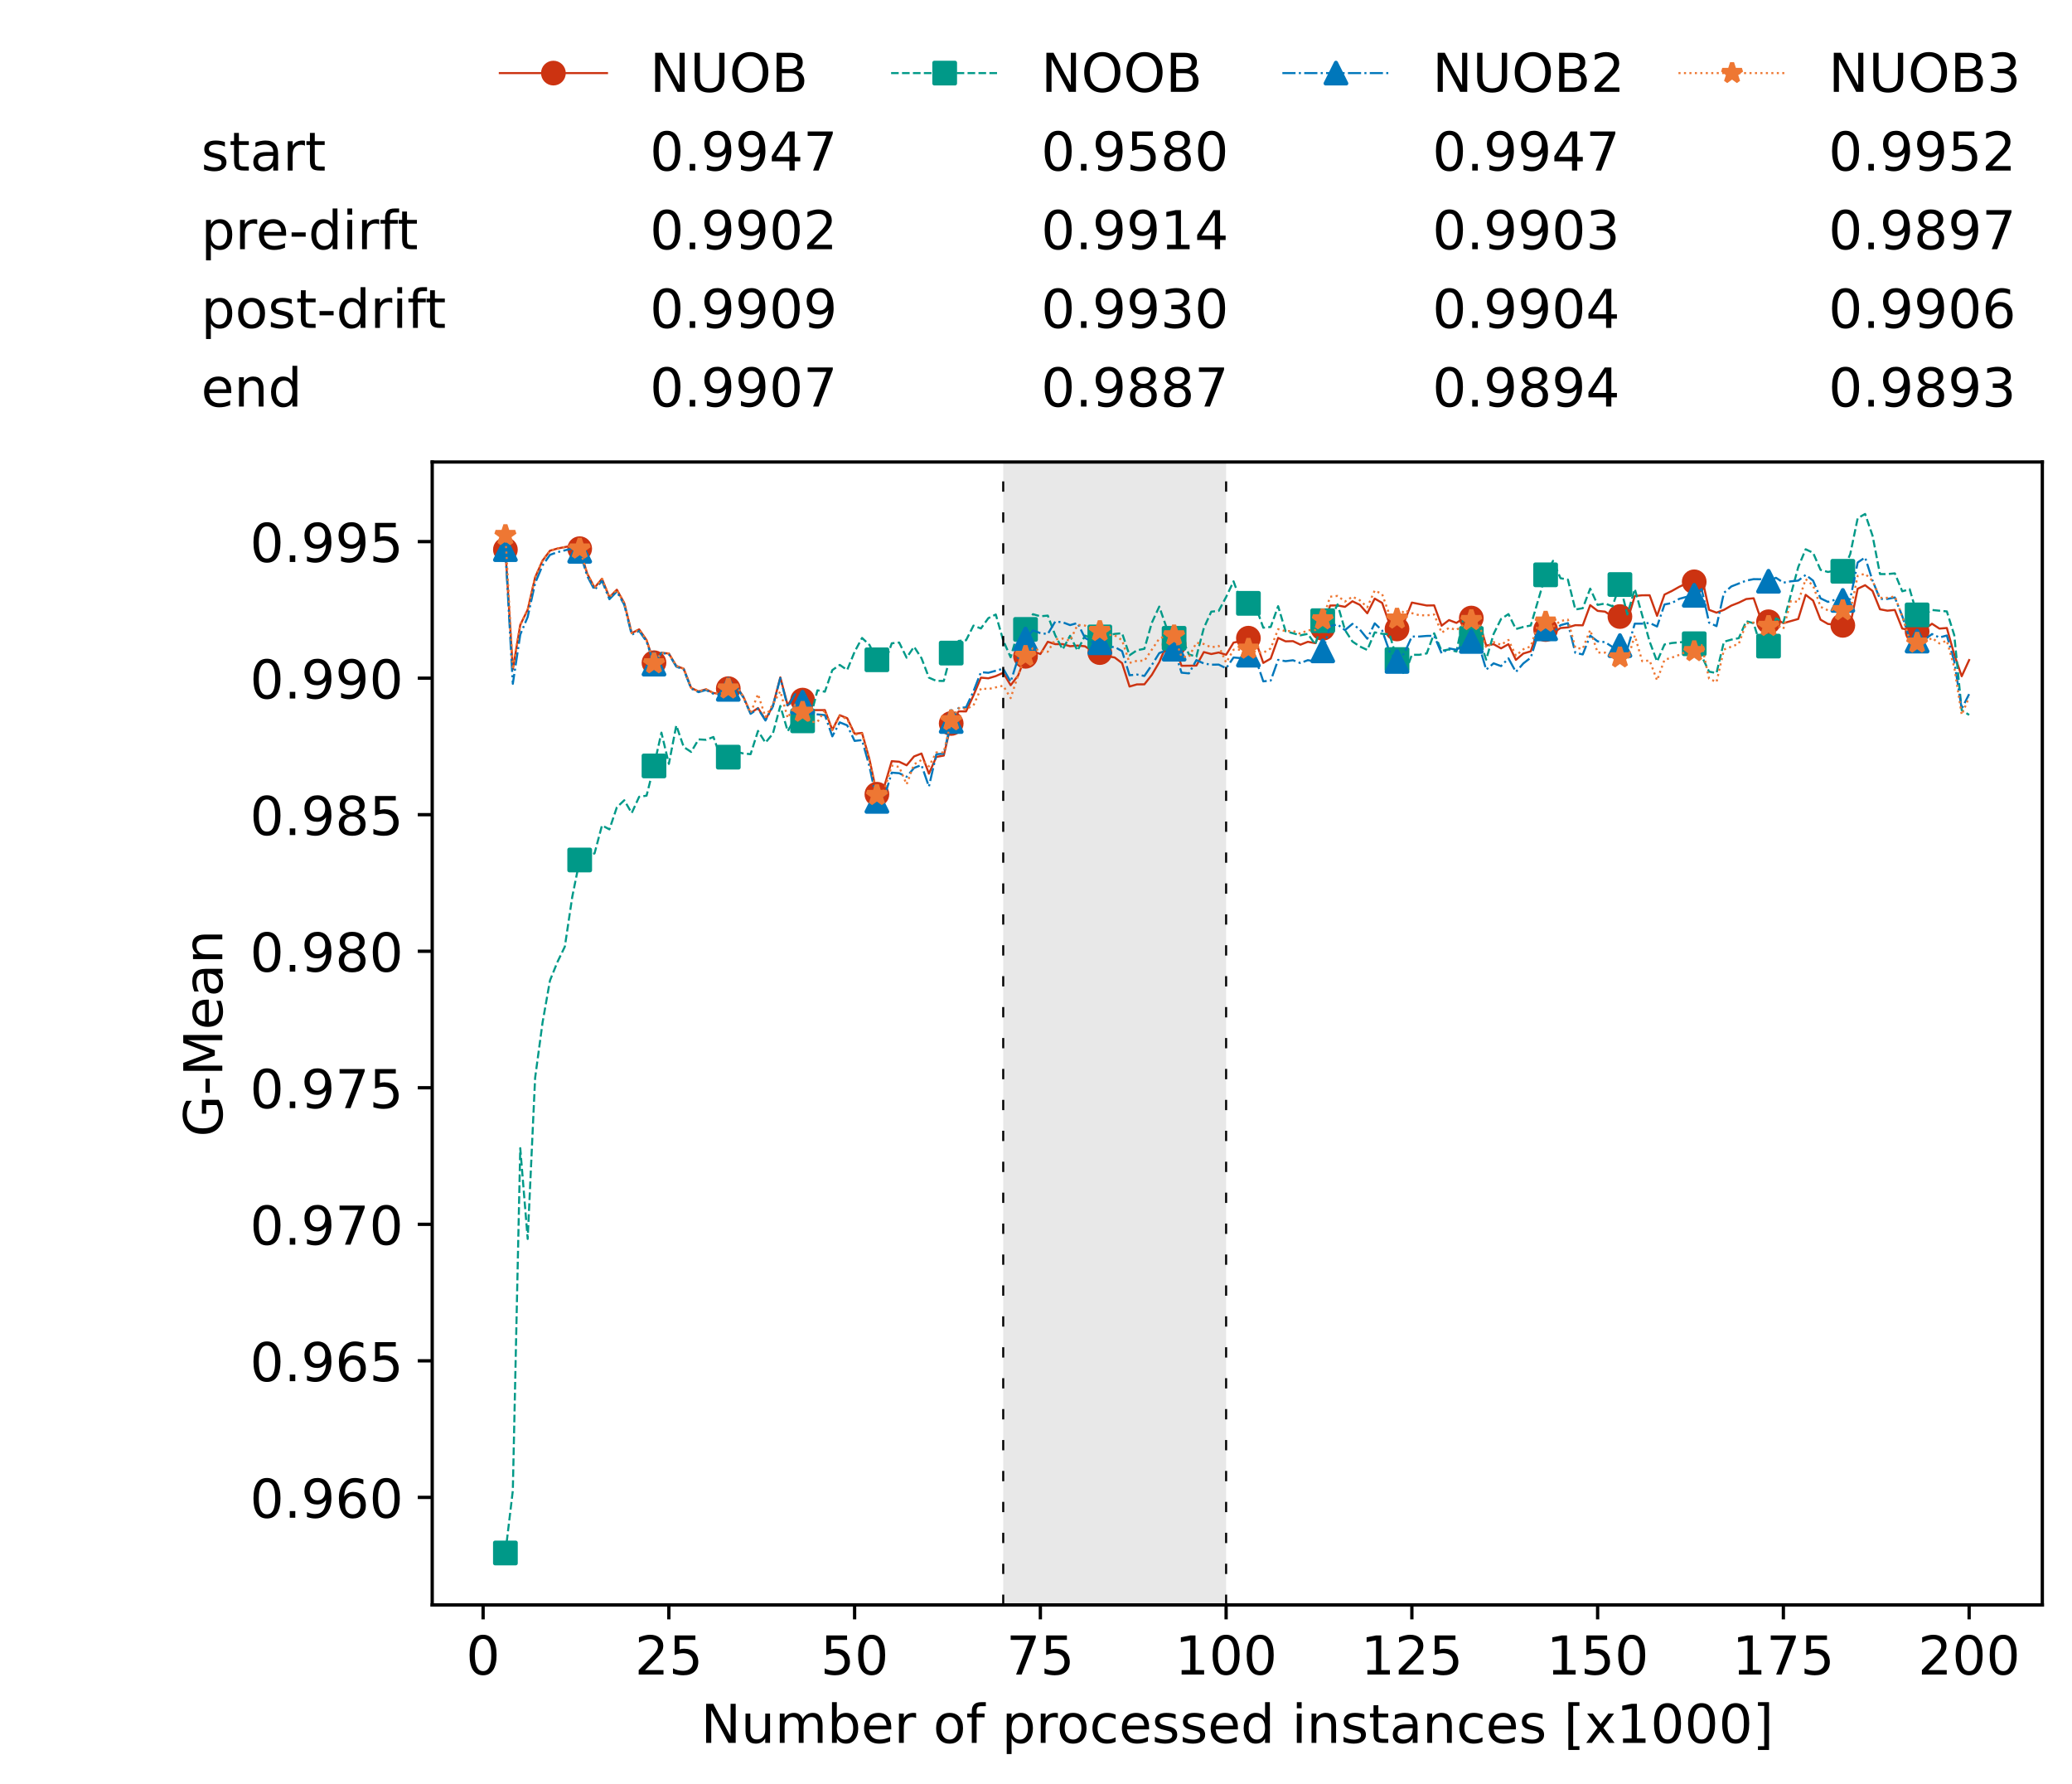<?xml version="1.0" encoding="utf-8" standalone="no"?>
<!DOCTYPE svg PUBLIC "-//W3C//DTD SVG 1.1//EN"
  "http://www.w3.org/Graphics/SVG/1.1/DTD/svg11.dtd">
<!-- Created with matplotlib (https://matplotlib.org/) -->
<svg height="432.615pt" version="1.1" viewBox="0 0 502.65 432.615" width="502.65pt" xmlns="http://www.w3.org/2000/svg" xmlns:xlink="http://www.w3.org/1999/xlink">
 <defs>
  <style type="text/css">*{stroke-linecap:butt;stroke-linejoin:round;}</style>
 </defs>
 <g id="figure_1">
  <g id="patch_1">
   <path d="M 0 432.615 
L 502.65 432.615 
L 502.65 0 
L 0 0 
z
" style="fill:#ffffff;"/>
  </g>
  <g id="axes_1">
   <g id="patch_2">
    <path d="M 104.85 389.252 
L 495.45 389.252 
L 495.45 112.052 
L 104.85 112.052 
z
" style="fill:#ffffff;"/>
   </g>
   <g id="patch_3">
    <path clip-path="url(#pcb17486d12)" d="M 297.446 389.252 
L 297.446 112.052 
L 243.372 112.052 
L 243.372 389.252 
z
" style="fill:#d3d3d3;opacity:0.5;"/>
   </g>
   <g id="matplotlib.axis_1">
    <g id="xtick_1">
     <g id="line2d_1">
      <defs>
       <path d="M 0 0 
L 0 3.5 
" id="m89b22067b4" style="stroke:#000000;stroke-width:0.8;"/>
      </defs>
      <g>
       <use style="stroke:#000000;stroke-width:0.8;" x="117.197" xlink:href="#m89b22067b4" y="389.252"/>
      </g>
     </g>
     <g id="text_1">
      <!-- 0 -->
      <g transform="translate(113.061 406.13)scale(0.13 -0.13)">
       <defs>
        <path d="M 31.781 66.406 
Q 24.172 66.406 20.328 58.906 
Q 16.5 51.422 16.5 36.375 
Q 16.5 21.391 20.328 13.891 
Q 24.172 6.391 31.781 6.391 
Q 39.453 6.391 43.281 13.891 
Q 47.125 21.391 47.125 36.375 
Q 47.125 51.422 43.281 58.906 
Q 39.453 66.406 31.781 66.406 
z
M 31.781 74.219 
Q 44.047 74.219 50.516 64.516 
Q 56.984 54.828 56.984 36.375 
Q 56.984 17.969 50.516 8.266 
Q 44.047 -1.422 31.781 -1.422 
Q 19.531 -1.422 13.062 8.266 
Q 6.594 17.969 6.594 36.375 
Q 6.594 54.828 13.062 64.516 
Q 19.531 74.219 31.781 74.219 
z
" id="DejaVuSans-48"/>
       </defs>
       <use xlink:href="#DejaVuSans-48"/>
      </g>
     </g>
    </g>
    <g id="xtick_2">
     <g id="line2d_2">
      <g>
       <use style="stroke:#000000;stroke-width:0.8;" x="162.259" xlink:href="#m89b22067b4" y="389.252"/>
      </g>
     </g>
     <g id="text_2">
      <!-- 25 -->
      <g transform="translate(153.988 406.13)scale(0.13 -0.13)">
       <defs>
        <path d="M 19.188 8.297 
L 53.609 8.297 
L 53.609 0 
L 7.328 0 
L 7.328 8.297 
Q 12.938 14.109 22.625 23.891 
Q 32.328 33.688 34.812 36.531 
Q 39.547 41.844 41.422 45.531 
Q 43.312 49.219 43.312 52.781 
Q 43.312 58.594 39.234 62.25 
Q 35.156 65.922 28.609 65.922 
Q 23.969 65.922 18.812 64.312 
Q 13.672 62.703 7.812 59.422 
L 7.812 69.391 
Q 13.766 71.781 18.938 73 
Q 24.125 74.219 28.422 74.219 
Q 39.75 74.219 46.484 68.547 
Q 53.219 62.891 53.219 53.422 
Q 53.219 48.922 51.531 44.891 
Q 49.859 40.875 45.406 35.406 
Q 44.188 33.984 37.641 27.219 
Q 31.109 20.453 19.188 8.297 
z
" id="DejaVuSans-50"/>
        <path d="M 10.797 72.906 
L 49.516 72.906 
L 49.516 64.594 
L 19.828 64.594 
L 19.828 46.734 
Q 21.969 47.469 24.109 47.828 
Q 26.266 48.188 28.422 48.188 
Q 40.625 48.188 47.75 41.5 
Q 54.891 34.812 54.891 23.391 
Q 54.891 11.625 47.562 5.094 
Q 40.234 -1.422 26.906 -1.422 
Q 22.312 -1.422 17.547 -0.641 
Q 12.797 0.141 7.719 1.703 
L 7.719 11.625 
Q 12.109 9.234 16.797 8.062 
Q 21.484 6.891 26.703 6.891 
Q 35.156 6.891 40.078 11.328 
Q 45.016 15.766 45.016 23.391 
Q 45.016 31 40.078 35.438 
Q 35.156 39.891 26.703 39.891 
Q 22.75 39.891 18.812 39.016 
Q 14.891 38.141 10.797 36.281 
z
" id="DejaVuSans-53"/>
       </defs>
       <use xlink:href="#DejaVuSans-50"/>
       <use x="63.623" xlink:href="#DejaVuSans-53"/>
      </g>
     </g>
    </g>
    <g id="xtick_3">
     <g id="line2d_3">
      <g>
       <use style="stroke:#000000;stroke-width:0.8;" x="207.322" xlink:href="#m89b22067b4" y="389.252"/>
      </g>
     </g>
     <g id="text_3">
      <!-- 50 -->
      <g transform="translate(199.05 406.13)scale(0.13 -0.13)">
       <use xlink:href="#DejaVuSans-53"/>
       <use x="63.623" xlink:href="#DejaVuSans-48"/>
      </g>
     </g>
    </g>
    <g id="xtick_4">
     <g id="line2d_4">
      <g>
       <use style="stroke:#000000;stroke-width:0.8;" x="252.384" xlink:href="#m89b22067b4" y="389.252"/>
      </g>
     </g>
     <g id="text_4">
      <!-- 75 -->
      <g transform="translate(244.113 406.13)scale(0.13 -0.13)">
       <defs>
        <path d="M 8.203 72.906 
L 55.078 72.906 
L 55.078 68.703 
L 28.609 0 
L 18.312 0 
L 43.219 64.594 
L 8.203 64.594 
z
" id="DejaVuSans-55"/>
       </defs>
       <use xlink:href="#DejaVuSans-55"/>
       <use x="63.623" xlink:href="#DejaVuSans-53"/>
      </g>
     </g>
    </g>
    <g id="xtick_5">
     <g id="line2d_5">
      <g>
       <use style="stroke:#000000;stroke-width:0.8;" x="297.446" xlink:href="#m89b22067b4" y="389.252"/>
      </g>
     </g>
     <g id="text_5">
      <!-- 100 -->
      <g transform="translate(285.039 406.13)scale(0.13 -0.13)">
       <defs>
        <path d="M 12.406 8.297 
L 28.516 8.297 
L 28.516 63.922 
L 10.984 60.406 
L 10.984 69.391 
L 28.422 72.906 
L 38.281 72.906 
L 38.281 8.297 
L 54.391 8.297 
L 54.391 0 
L 12.406 0 
z
" id="DejaVuSans-49"/>
       </defs>
       <use xlink:href="#DejaVuSans-49"/>
       <use x="63.623" xlink:href="#DejaVuSans-48"/>
       <use x="127.246" xlink:href="#DejaVuSans-48"/>
      </g>
     </g>
    </g>
    <g id="xtick_6">
     <g id="line2d_6">
      <g>
       <use style="stroke:#000000;stroke-width:0.8;" x="342.509" xlink:href="#m89b22067b4" y="389.252"/>
      </g>
     </g>
     <g id="text_6">
      <!-- 125 -->
      <g transform="translate(330.102 406.13)scale(0.13 -0.13)">
       <use xlink:href="#DejaVuSans-49"/>
       <use x="63.623" xlink:href="#DejaVuSans-50"/>
       <use x="127.246" xlink:href="#DejaVuSans-53"/>
      </g>
     </g>
    </g>
    <g id="xtick_7">
     <g id="line2d_7">
      <g>
       <use style="stroke:#000000;stroke-width:0.8;" x="387.571" xlink:href="#m89b22067b4" y="389.252"/>
      </g>
     </g>
     <g id="text_7">
      <!-- 150 -->
      <g transform="translate(375.164 406.13)scale(0.13 -0.13)">
       <use xlink:href="#DejaVuSans-49"/>
       <use x="63.623" xlink:href="#DejaVuSans-53"/>
       <use x="127.246" xlink:href="#DejaVuSans-48"/>
      </g>
     </g>
    </g>
    <g id="xtick_8">
     <g id="line2d_8">
      <g>
       <use style="stroke:#000000;stroke-width:0.8;" x="432.633" xlink:href="#m89b22067b4" y="389.252"/>
      </g>
     </g>
     <g id="text_8">
      <!-- 175 -->
      <g transform="translate(420.226 406.13)scale(0.13 -0.13)">
       <use xlink:href="#DejaVuSans-49"/>
       <use x="63.623" xlink:href="#DejaVuSans-55"/>
       <use x="127.246" xlink:href="#DejaVuSans-53"/>
      </g>
     </g>
    </g>
    <g id="xtick_9">
     <g id="line2d_9">
      <g>
       <use style="stroke:#000000;stroke-width:0.8;" x="477.695" xlink:href="#m89b22067b4" y="389.252"/>
      </g>
     </g>
     <g id="text_9">
      <!-- 200 -->
      <g transform="translate(465.289 406.13)scale(0.13 -0.13)">
       <use xlink:href="#DejaVuSans-50"/>
       <use x="63.623" xlink:href="#DejaVuSans-48"/>
       <use x="127.246" xlink:href="#DejaVuSans-48"/>
      </g>
     </g>
    </g>
    <g id="text_10">
     <!-- Number of processed instances [x1000] -->
     <g transform="translate(170.025 422.711)scale(0.13 -0.13)">
      <defs>
       <path d="M 9.812 72.906 
L 23.094 72.906 
L 55.422 11.922 
L 55.422 72.906 
L 64.984 72.906 
L 64.984 0 
L 51.703 0 
L 19.391 60.984 
L 19.391 0 
L 9.812 0 
z
" id="DejaVuSans-78"/>
       <path d="M 8.5 21.578 
L 8.5 54.688 
L 17.484 54.688 
L 17.484 21.922 
Q 17.484 14.156 20.5 10.266 
Q 23.531 6.391 29.594 6.391 
Q 36.859 6.391 41.078 11.031 
Q 45.312 15.672 45.312 23.688 
L 45.312 54.688 
L 54.297 54.688 
L 54.297 0 
L 45.312 0 
L 45.312 8.406 
Q 42.047 3.422 37.719 1 
Q 33.406 -1.422 27.688 -1.422 
Q 18.266 -1.422 13.375 4.438 
Q 8.5 10.297 8.5 21.578 
z
M 31.109 56 
z
" id="DejaVuSans-117"/>
       <path d="M 52 44.188 
Q 55.375 50.25 60.062 53.125 
Q 64.75 56 71.094 56 
Q 79.641 56 84.281 50.016 
Q 88.922 44.047 88.922 33.016 
L 88.922 0 
L 79.891 0 
L 79.891 32.719 
Q 79.891 40.578 77.094 44.375 
Q 74.312 48.188 68.609 48.188 
Q 61.625 48.188 57.562 43.547 
Q 53.516 38.922 53.516 30.906 
L 53.516 0 
L 44.484 0 
L 44.484 32.719 
Q 44.484 40.625 41.703 44.406 
Q 38.922 48.188 33.109 48.188 
Q 26.219 48.188 22.156 43.531 
Q 18.109 38.875 18.109 30.906 
L 18.109 0 
L 9.078 0 
L 9.078 54.688 
L 18.109 54.688 
L 18.109 46.188 
Q 21.188 51.219 25.484 53.609 
Q 29.781 56 35.688 56 
Q 41.656 56 45.828 52.969 
Q 50 49.953 52 44.188 
z
" id="DejaVuSans-109"/>
       <path d="M 48.688 27.297 
Q 48.688 37.203 44.609 42.844 
Q 40.531 48.484 33.406 48.484 
Q 26.266 48.484 22.188 42.844 
Q 18.109 37.203 18.109 27.297 
Q 18.109 17.391 22.188 11.75 
Q 26.266 6.109 33.406 6.109 
Q 40.531 6.109 44.609 11.75 
Q 48.688 17.391 48.688 27.297 
z
M 18.109 46.391 
Q 20.953 51.266 25.266 53.625 
Q 29.594 56 35.594 56 
Q 45.562 56 51.781 48.094 
Q 58.016 40.188 58.016 27.297 
Q 58.016 14.406 51.781 6.484 
Q 45.562 -1.422 35.594 -1.422 
Q 29.594 -1.422 25.266 0.953 
Q 20.953 3.328 18.109 8.203 
L 18.109 0 
L 9.078 0 
L 9.078 75.984 
L 18.109 75.984 
z
" id="DejaVuSans-98"/>
       <path d="M 56.203 29.594 
L 56.203 25.203 
L 14.891 25.203 
Q 15.484 15.922 20.484 11.062 
Q 25.484 6.203 34.422 6.203 
Q 39.594 6.203 44.453 7.469 
Q 49.312 8.734 54.109 11.281 
L 54.109 2.781 
Q 49.266 0.734 44.188 -0.344 
Q 39.109 -1.422 33.891 -1.422 
Q 20.797 -1.422 13.156 6.188 
Q 5.516 13.812 5.516 26.812 
Q 5.516 40.234 12.766 48.109 
Q 20.016 56 32.328 56 
Q 43.359 56 49.781 48.891 
Q 56.203 41.797 56.203 29.594 
z
M 47.219 32.234 
Q 47.125 39.594 43.094 43.984 
Q 39.062 48.391 32.422 48.391 
Q 24.906 48.391 20.391 44.141 
Q 15.875 39.891 15.188 32.172 
z
" id="DejaVuSans-101"/>
       <path d="M 41.109 46.297 
Q 39.594 47.172 37.812 47.578 
Q 36.031 48 33.891 48 
Q 26.266 48 22.188 43.047 
Q 18.109 38.094 18.109 28.812 
L 18.109 0 
L 9.078 0 
L 9.078 54.688 
L 18.109 54.688 
L 18.109 46.188 
Q 20.953 51.172 25.484 53.578 
Q 30.031 56 36.531 56 
Q 37.453 56 38.578 55.875 
Q 39.703 55.766 41.062 55.516 
z
" id="DejaVuSans-114"/>
       <path id="DejaVuSans-32"/>
       <path d="M 30.609 48.391 
Q 23.391 48.391 19.188 42.75 
Q 14.984 37.109 14.984 27.297 
Q 14.984 17.484 19.156 11.844 
Q 23.344 6.203 30.609 6.203 
Q 37.797 6.203 41.984 11.859 
Q 46.188 17.531 46.188 27.297 
Q 46.188 37.016 41.984 42.703 
Q 37.797 48.391 30.609 48.391 
z
M 30.609 56 
Q 42.328 56 49.016 48.375 
Q 55.719 40.766 55.719 27.297 
Q 55.719 13.875 49.016 6.219 
Q 42.328 -1.422 30.609 -1.422 
Q 18.844 -1.422 12.172 6.219 
Q 5.516 13.875 5.516 27.297 
Q 5.516 40.766 12.172 48.375 
Q 18.844 56 30.609 56 
z
" id="DejaVuSans-111"/>
       <path d="M 37.109 75.984 
L 37.109 68.5 
L 28.516 68.5 
Q 23.688 68.5 21.797 66.547 
Q 19.922 64.594 19.922 59.516 
L 19.922 54.688 
L 34.719 54.688 
L 34.719 47.703 
L 19.922 47.703 
L 19.922 0 
L 10.891 0 
L 10.891 47.703 
L 2.297 47.703 
L 2.297 54.688 
L 10.891 54.688 
L 10.891 58.5 
Q 10.891 67.625 15.141 71.797 
Q 19.391 75.984 28.609 75.984 
z
" id="DejaVuSans-102"/>
       <path d="M 18.109 8.203 
L 18.109 -20.797 
L 9.078 -20.797 
L 9.078 54.688 
L 18.109 54.688 
L 18.109 46.391 
Q 20.953 51.266 25.266 53.625 
Q 29.594 56 35.594 56 
Q 45.562 56 51.781 48.094 
Q 58.016 40.188 58.016 27.297 
Q 58.016 14.406 51.781 6.484 
Q 45.562 -1.422 35.594 -1.422 
Q 29.594 -1.422 25.266 0.953 
Q 20.953 3.328 18.109 8.203 
z
M 48.688 27.297 
Q 48.688 37.203 44.609 42.844 
Q 40.531 48.484 33.406 48.484 
Q 26.266 48.484 22.188 42.844 
Q 18.109 37.203 18.109 27.297 
Q 18.109 17.391 22.188 11.75 
Q 26.266 6.109 33.406 6.109 
Q 40.531 6.109 44.609 11.75 
Q 48.688 17.391 48.688 27.297 
z
" id="DejaVuSans-112"/>
       <path d="M 48.781 52.594 
L 48.781 44.188 
Q 44.969 46.297 41.141 47.344 
Q 37.312 48.391 33.406 48.391 
Q 24.656 48.391 19.812 42.844 
Q 14.984 37.312 14.984 27.297 
Q 14.984 17.281 19.812 11.734 
Q 24.656 6.203 33.406 6.203 
Q 37.312 6.203 41.141 7.25 
Q 44.969 8.297 48.781 10.406 
L 48.781 2.094 
Q 45.016 0.344 40.984 -0.531 
Q 36.969 -1.422 32.422 -1.422 
Q 20.062 -1.422 12.781 6.344 
Q 5.516 14.109 5.516 27.297 
Q 5.516 40.672 12.859 48.328 
Q 20.219 56 33.016 56 
Q 37.156 56 41.109 55.141 
Q 45.062 54.297 48.781 52.594 
z
" id="DejaVuSans-99"/>
       <path d="M 44.281 53.078 
L 44.281 44.578 
Q 40.484 46.531 36.375 47.5 
Q 32.281 48.484 27.875 48.484 
Q 21.188 48.484 17.844 46.438 
Q 14.5 44.391 14.5 40.281 
Q 14.5 37.156 16.891 35.375 
Q 19.281 33.594 26.516 31.984 
L 29.594 31.297 
Q 39.156 29.25 43.188 25.516 
Q 47.219 21.781 47.219 15.094 
Q 47.219 7.469 41.188 3.016 
Q 35.156 -1.422 24.609 -1.422 
Q 20.219 -1.422 15.453 -0.562 
Q 10.688 0.297 5.422 2 
L 5.422 11.281 
Q 10.406 8.688 15.234 7.391 
Q 20.062 6.109 24.812 6.109 
Q 31.156 6.109 34.562 8.281 
Q 37.984 10.453 37.984 14.406 
Q 37.984 18.062 35.516 20.016 
Q 33.062 21.969 24.703 23.781 
L 21.578 24.516 
Q 13.234 26.266 9.516 29.906 
Q 5.812 33.547 5.812 39.891 
Q 5.812 47.609 11.281 51.797 
Q 16.75 56 26.812 56 
Q 31.781 56 36.172 55.266 
Q 40.578 54.547 44.281 53.078 
z
" id="DejaVuSans-115"/>
       <path d="M 45.406 46.391 
L 45.406 75.984 
L 54.391 75.984 
L 54.391 0 
L 45.406 0 
L 45.406 8.203 
Q 42.578 3.328 38.25 0.953 
Q 33.938 -1.422 27.875 -1.422 
Q 17.969 -1.422 11.734 6.484 
Q 5.516 14.406 5.516 27.297 
Q 5.516 40.188 11.734 48.094 
Q 17.969 56 27.875 56 
Q 33.938 56 38.25 53.625 
Q 42.578 51.266 45.406 46.391 
z
M 14.797 27.297 
Q 14.797 17.391 18.875 11.75 
Q 22.953 6.109 30.078 6.109 
Q 37.203 6.109 41.297 11.75 
Q 45.406 17.391 45.406 27.297 
Q 45.406 37.203 41.297 42.844 
Q 37.203 48.484 30.078 48.484 
Q 22.953 48.484 18.875 42.844 
Q 14.797 37.203 14.797 27.297 
z
" id="DejaVuSans-100"/>
       <path d="M 9.422 54.688 
L 18.406 54.688 
L 18.406 0 
L 9.422 0 
z
M 9.422 75.984 
L 18.406 75.984 
L 18.406 64.594 
L 9.422 64.594 
z
" id="DejaVuSans-105"/>
       <path d="M 54.891 33.016 
L 54.891 0 
L 45.906 0 
L 45.906 32.719 
Q 45.906 40.484 42.875 44.328 
Q 39.844 48.188 33.797 48.188 
Q 26.516 48.188 22.312 43.547 
Q 18.109 38.922 18.109 30.906 
L 18.109 0 
L 9.078 0 
L 9.078 54.688 
L 18.109 54.688 
L 18.109 46.188 
Q 21.344 51.125 25.703 53.562 
Q 30.078 56 35.797 56 
Q 45.219 56 50.047 50.172 
Q 54.891 44.344 54.891 33.016 
z
" id="DejaVuSans-110"/>
       <path d="M 18.312 70.219 
L 18.312 54.688 
L 36.812 54.688 
L 36.812 47.703 
L 18.312 47.703 
L 18.312 18.016 
Q 18.312 11.328 20.141 9.422 
Q 21.969 7.516 27.594 7.516 
L 36.812 7.516 
L 36.812 0 
L 27.594 0 
Q 17.188 0 13.234 3.875 
Q 9.281 7.766 9.281 18.016 
L 9.281 47.703 
L 2.688 47.703 
L 2.688 54.688 
L 9.281 54.688 
L 9.281 70.219 
z
" id="DejaVuSans-116"/>
       <path d="M 34.281 27.484 
Q 23.391 27.484 19.188 25 
Q 14.984 22.516 14.984 16.5 
Q 14.984 11.719 18.141 8.906 
Q 21.297 6.109 26.703 6.109 
Q 34.188 6.109 38.703 11.406 
Q 43.219 16.703 43.219 25.484 
L 43.219 27.484 
z
M 52.203 31.203 
L 52.203 0 
L 43.219 0 
L 43.219 8.297 
Q 40.141 3.328 35.547 0.953 
Q 30.953 -1.422 24.312 -1.422 
Q 15.922 -1.422 10.953 3.297 
Q 6 8.016 6 15.922 
Q 6 25.141 12.172 29.828 
Q 18.359 34.516 30.609 34.516 
L 43.219 34.516 
L 43.219 35.406 
Q 43.219 41.609 39.141 45 
Q 35.062 48.391 27.688 48.391 
Q 23 48.391 18.547 47.266 
Q 14.109 46.141 10.016 43.891 
L 10.016 52.203 
Q 14.938 54.109 19.578 55.047 
Q 24.219 56 28.609 56 
Q 40.484 56 46.344 49.844 
Q 52.203 43.703 52.203 31.203 
z
" id="DejaVuSans-97"/>
       <path d="M 8.594 75.984 
L 29.297 75.984 
L 29.297 69 
L 17.578 69 
L 17.578 -6.203 
L 29.297 -6.203 
L 29.297 -13.188 
L 8.594 -13.188 
z
" id="DejaVuSans-91"/>
       <path d="M 54.891 54.688 
L 35.109 28.078 
L 55.906 0 
L 45.312 0 
L 29.391 21.484 
L 13.484 0 
L 2.875 0 
L 24.125 28.609 
L 4.688 54.688 
L 15.281 54.688 
L 29.781 35.203 
L 44.281 54.688 
z
" id="DejaVuSans-120"/>
       <path d="M 30.422 75.984 
L 30.422 -13.188 
L 9.719 -13.188 
L 9.719 -6.203 
L 21.391 -6.203 
L 21.391 69 
L 9.719 69 
L 9.719 75.984 
z
" id="DejaVuSans-93"/>
      </defs>
      <use xlink:href="#DejaVuSans-78"/>
      <use x="74.805" xlink:href="#DejaVuSans-117"/>
      <use x="138.184" xlink:href="#DejaVuSans-109"/>
      <use x="235.596" xlink:href="#DejaVuSans-98"/>
      <use x="299.072" xlink:href="#DejaVuSans-101"/>
      <use x="360.596" xlink:href="#DejaVuSans-114"/>
      <use x="401.709" xlink:href="#DejaVuSans-32"/>
      <use x="433.496" xlink:href="#DejaVuSans-111"/>
      <use x="494.678" xlink:href="#DejaVuSans-102"/>
      <use x="529.883" xlink:href="#DejaVuSans-32"/>
      <use x="561.67" xlink:href="#DejaVuSans-112"/>
      <use x="625.146" xlink:href="#DejaVuSans-114"/>
      <use x="664.01" xlink:href="#DejaVuSans-111"/>
      <use x="725.191" xlink:href="#DejaVuSans-99"/>
      <use x="780.172" xlink:href="#DejaVuSans-101"/>
      <use x="841.695" xlink:href="#DejaVuSans-115"/>
      <use x="893.795" xlink:href="#DejaVuSans-115"/>
      <use x="945.895" xlink:href="#DejaVuSans-101"/>
      <use x="1007.418" xlink:href="#DejaVuSans-100"/>
      <use x="1070.895" xlink:href="#DejaVuSans-32"/>
      <use x="1102.682" xlink:href="#DejaVuSans-105"/>
      <use x="1130.465" xlink:href="#DejaVuSans-110"/>
      <use x="1193.844" xlink:href="#DejaVuSans-115"/>
      <use x="1245.943" xlink:href="#DejaVuSans-116"/>
      <use x="1285.152" xlink:href="#DejaVuSans-97"/>
      <use x="1346.432" xlink:href="#DejaVuSans-110"/>
      <use x="1409.811" xlink:href="#DejaVuSans-99"/>
      <use x="1464.791" xlink:href="#DejaVuSans-101"/>
      <use x="1526.314" xlink:href="#DejaVuSans-115"/>
      <use x="1578.414" xlink:href="#DejaVuSans-32"/>
      <use x="1610.201" xlink:href="#DejaVuSans-91"/>
      <use x="1649.215" xlink:href="#DejaVuSans-120"/>
      <use x="1708.395" xlink:href="#DejaVuSans-49"/>
      <use x="1772.018" xlink:href="#DejaVuSans-48"/>
      <use x="1835.641" xlink:href="#DejaVuSans-48"/>
      <use x="1899.264" xlink:href="#DejaVuSans-48"/>
      <use x="1962.887" xlink:href="#DejaVuSans-93"/>
     </g>
    </g>
   </g>
   <g id="matplotlib.axis_2">
    <g id="ytick_1">
     <g id="line2d_10">
      <defs>
       <path d="M 0 0 
L -3.5 0 
" id="m0e335dae09" style="stroke:#000000;stroke-width:0.8;"/>
      </defs>
      <g>
       <use style="stroke:#000000;stroke-width:0.8;" x="104.85" xlink:href="#m0e335dae09" y="363.165"/>
      </g>
     </g>
     <g id="text_11">
      <!-- 0.960 -->
      <g transform="translate(60.633 368.104)scale(0.13 -0.13)">
       <defs>
        <path d="M 10.688 12.406 
L 21 12.406 
L 21 0 
L 10.688 0 
z
" id="DejaVuSans-46"/>
        <path d="M 10.984 1.516 
L 10.984 10.5 
Q 14.703 8.734 18.5 7.812 
Q 22.312 6.891 25.984 6.891 
Q 35.75 6.891 40.891 13.453 
Q 46.047 20.016 46.781 33.406 
Q 43.953 29.203 39.594 26.953 
Q 35.25 24.703 29.984 24.703 
Q 19.047 24.703 12.672 31.312 
Q 6.297 37.938 6.297 49.422 
Q 6.297 60.641 12.938 67.422 
Q 19.578 74.219 30.609 74.219 
Q 43.266 74.219 49.922 64.516 
Q 56.594 54.828 56.594 36.375 
Q 56.594 19.141 48.406 8.859 
Q 40.234 -1.422 26.422 -1.422 
Q 22.703 -1.422 18.891 -0.688 
Q 15.094 0.047 10.984 1.516 
z
M 30.609 32.422 
Q 37.25 32.422 41.125 36.953 
Q 45.016 41.5 45.016 49.422 
Q 45.016 57.281 41.125 61.844 
Q 37.25 66.406 30.609 66.406 
Q 23.969 66.406 20.094 61.844 
Q 16.219 57.281 16.219 49.422 
Q 16.219 41.5 20.094 36.953 
Q 23.969 32.422 30.609 32.422 
z
" id="DejaVuSans-57"/>
        <path d="M 33.016 40.375 
Q 26.375 40.375 22.484 35.828 
Q 18.609 31.297 18.609 23.391 
Q 18.609 15.531 22.484 10.953 
Q 26.375 6.391 33.016 6.391 
Q 39.656 6.391 43.531 10.953 
Q 47.406 15.531 47.406 23.391 
Q 47.406 31.297 43.531 35.828 
Q 39.656 40.375 33.016 40.375 
z
M 52.594 71.297 
L 52.594 62.312 
Q 48.875 64.062 45.094 64.984 
Q 41.312 65.922 37.594 65.922 
Q 27.828 65.922 22.672 59.328 
Q 17.531 52.734 16.797 39.406 
Q 19.672 43.656 24.016 45.922 
Q 28.375 48.188 33.594 48.188 
Q 44.578 48.188 50.953 41.516 
Q 57.328 34.859 57.328 23.391 
Q 57.328 12.156 50.688 5.359 
Q 44.047 -1.422 33.016 -1.422 
Q 20.359 -1.422 13.672 8.266 
Q 6.984 17.969 6.984 36.375 
Q 6.984 53.656 15.188 63.938 
Q 23.391 74.219 37.203 74.219 
Q 40.922 74.219 44.703 73.484 
Q 48.484 72.75 52.594 71.297 
z
" id="DejaVuSans-54"/>
       </defs>
       <use xlink:href="#DejaVuSans-48"/>
       <use x="63.623" xlink:href="#DejaVuSans-46"/>
       <use x="95.41" xlink:href="#DejaVuSans-57"/>
       <use x="159.033" xlink:href="#DejaVuSans-54"/>
       <use x="222.656" xlink:href="#DejaVuSans-48"/>
      </g>
     </g>
    </g>
    <g id="ytick_2">
     <g id="line2d_11">
      <g>
       <use style="stroke:#000000;stroke-width:0.8;" x="104.85" xlink:href="#m0e335dae09" y="330.05"/>
      </g>
     </g>
     <g id="text_12">
      <!-- 0.965 -->
      <g transform="translate(60.633 334.989)scale(0.13 -0.13)">
       <use xlink:href="#DejaVuSans-48"/>
       <use x="63.623" xlink:href="#DejaVuSans-46"/>
       <use x="95.41" xlink:href="#DejaVuSans-57"/>
       <use x="159.033" xlink:href="#DejaVuSans-54"/>
       <use x="222.656" xlink:href="#DejaVuSans-53"/>
      </g>
     </g>
    </g>
    <g id="ytick_3">
     <g id="line2d_12">
      <g>
       <use style="stroke:#000000;stroke-width:0.8;" x="104.85" xlink:href="#m0e335dae09" y="296.935"/>
      </g>
     </g>
     <g id="text_13">
      <!-- 0.970 -->
      <g transform="translate(60.633 301.874)scale(0.13 -0.13)">
       <use xlink:href="#DejaVuSans-48"/>
       <use x="63.623" xlink:href="#DejaVuSans-46"/>
       <use x="95.41" xlink:href="#DejaVuSans-57"/>
       <use x="159.033" xlink:href="#DejaVuSans-55"/>
       <use x="222.656" xlink:href="#DejaVuSans-48"/>
      </g>
     </g>
    </g>
    <g id="ytick_4">
     <g id="line2d_13">
      <g>
       <use style="stroke:#000000;stroke-width:0.8;" x="104.85" xlink:href="#m0e335dae09" y="263.82"/>
      </g>
     </g>
     <g id="text_14">
      <!-- 0.975 -->
      <g transform="translate(60.633 268.759)scale(0.13 -0.13)">
       <use xlink:href="#DejaVuSans-48"/>
       <use x="63.623" xlink:href="#DejaVuSans-46"/>
       <use x="95.41" xlink:href="#DejaVuSans-57"/>
       <use x="159.033" xlink:href="#DejaVuSans-55"/>
       <use x="222.656" xlink:href="#DejaVuSans-53"/>
      </g>
     </g>
    </g>
    <g id="ytick_5">
     <g id="line2d_14">
      <g>
       <use style="stroke:#000000;stroke-width:0.8;" x="104.85" xlink:href="#m0e335dae09" y="230.705"/>
      </g>
     </g>
     <g id="text_15">
      <!-- 0.980 -->
      <g transform="translate(60.633 235.644)scale(0.13 -0.13)">
       <defs>
        <path d="M 31.781 34.625 
Q 24.75 34.625 20.719 30.859 
Q 16.703 27.094 16.703 20.516 
Q 16.703 13.922 20.719 10.156 
Q 24.75 6.391 31.781 6.391 
Q 38.812 6.391 42.859 10.172 
Q 46.922 13.969 46.922 20.516 
Q 46.922 27.094 42.891 30.859 
Q 38.875 34.625 31.781 34.625 
z
M 21.922 38.812 
Q 15.578 40.375 12.031 44.719 
Q 8.5 49.078 8.5 55.328 
Q 8.5 64.062 14.719 69.141 
Q 20.953 74.219 31.781 74.219 
Q 42.672 74.219 48.875 69.141 
Q 55.078 64.062 55.078 55.328 
Q 55.078 49.078 51.531 44.719 
Q 48 40.375 41.703 38.812 
Q 48.828 37.156 52.797 32.312 
Q 56.781 27.484 56.781 20.516 
Q 56.781 9.906 50.312 4.234 
Q 43.844 -1.422 31.781 -1.422 
Q 19.734 -1.422 13.25 4.234 
Q 6.781 9.906 6.781 20.516 
Q 6.781 27.484 10.781 32.312 
Q 14.797 37.156 21.922 38.812 
z
M 18.312 54.391 
Q 18.312 48.734 21.844 45.562 
Q 25.391 42.391 31.781 42.391 
Q 38.141 42.391 41.719 45.562 
Q 45.312 48.734 45.312 54.391 
Q 45.312 60.062 41.719 63.234 
Q 38.141 66.406 31.781 66.406 
Q 25.391 66.406 21.844 63.234 
Q 18.312 60.062 18.312 54.391 
z
" id="DejaVuSans-56"/>
       </defs>
       <use xlink:href="#DejaVuSans-48"/>
       <use x="63.623" xlink:href="#DejaVuSans-46"/>
       <use x="95.41" xlink:href="#DejaVuSans-57"/>
       <use x="159.033" xlink:href="#DejaVuSans-56"/>
       <use x="222.656" xlink:href="#DejaVuSans-48"/>
      </g>
     </g>
    </g>
    <g id="ytick_6">
     <g id="line2d_15">
      <g>
       <use style="stroke:#000000;stroke-width:0.8;" x="104.85" xlink:href="#m0e335dae09" y="197.59"/>
      </g>
     </g>
     <g id="text_16">
      <!-- 0.985 -->
      <g transform="translate(60.633 202.529)scale(0.13 -0.13)">
       <use xlink:href="#DejaVuSans-48"/>
       <use x="63.623" xlink:href="#DejaVuSans-46"/>
       <use x="95.41" xlink:href="#DejaVuSans-57"/>
       <use x="159.033" xlink:href="#DejaVuSans-56"/>
       <use x="222.656" xlink:href="#DejaVuSans-53"/>
      </g>
     </g>
    </g>
    <g id="ytick_7">
     <g id="line2d_16">
      <g>
       <use style="stroke:#000000;stroke-width:0.8;" x="104.85" xlink:href="#m0e335dae09" y="164.475"/>
      </g>
     </g>
     <g id="text_17">
      <!-- 0.990 -->
      <g transform="translate(60.633 169.414)scale(0.13 -0.13)">
       <use xlink:href="#DejaVuSans-48"/>
       <use x="63.623" xlink:href="#DejaVuSans-46"/>
       <use x="95.41" xlink:href="#DejaVuSans-57"/>
       <use x="159.033" xlink:href="#DejaVuSans-57"/>
       <use x="222.656" xlink:href="#DejaVuSans-48"/>
      </g>
     </g>
    </g>
    <g id="ytick_8">
     <g id="line2d_17">
      <g>
       <use style="stroke:#000000;stroke-width:0.8;" x="104.85" xlink:href="#m0e335dae09" y="131.36"/>
      </g>
     </g>
     <g id="text_18">
      <!-- 0.995 -->
      <g transform="translate(60.633 136.299)scale(0.13 -0.13)">
       <use xlink:href="#DejaVuSans-48"/>
       <use x="63.623" xlink:href="#DejaVuSans-46"/>
       <use x="95.41" xlink:href="#DejaVuSans-57"/>
       <use x="159.033" xlink:href="#DejaVuSans-57"/>
       <use x="222.656" xlink:href="#DejaVuSans-53"/>
      </g>
     </g>
    </g>
    <g id="text_19">
     <!-- G-Mean -->
     <g transform="translate(53.93 275.744)rotate(-90)scale(0.13 -0.13)">
      <defs>
       <path d="M 59.516 10.406 
L 59.516 29.984 
L 43.406 29.984 
L 43.406 38.094 
L 69.281 38.094 
L 69.281 6.781 
Q 63.578 2.734 56.688 0.656 
Q 49.812 -1.422 42 -1.422 
Q 24.906 -1.422 15.25 8.562 
Q 5.609 18.562 5.609 36.375 
Q 5.609 54.25 15.25 64.234 
Q 24.906 74.219 42 74.219 
Q 49.125 74.219 55.547 72.453 
Q 61.969 70.703 67.391 67.281 
L 67.391 56.781 
Q 61.922 61.422 55.766 63.766 
Q 49.609 66.109 42.828 66.109 
Q 29.438 66.109 22.719 58.641 
Q 16.016 51.172 16.016 36.375 
Q 16.016 21.625 22.719 14.156 
Q 29.438 6.688 42.828 6.688 
Q 48.047 6.688 52.141 7.594 
Q 56.25 8.5 59.516 10.406 
z
" id="DejaVuSans-71"/>
       <path d="M 4.891 31.391 
L 31.203 31.391 
L 31.203 23.391 
L 4.891 23.391 
z
" id="DejaVuSans-45"/>
       <path d="M 9.812 72.906 
L 24.516 72.906 
L 43.109 23.297 
L 61.812 72.906 
L 76.516 72.906 
L 76.516 0 
L 66.891 0 
L 66.891 64.016 
L 48.094 14.016 
L 38.188 14.016 
L 19.391 64.016 
L 19.391 0 
L 9.812 0 
z
" id="DejaVuSans-77"/>
      </defs>
      <use xlink:href="#DejaVuSans-71"/>
      <use x="77.49" xlink:href="#DejaVuSans-45"/>
      <use x="113.574" xlink:href="#DejaVuSans-77"/>
      <use x="199.854" xlink:href="#DejaVuSans-101"/>
      <use x="261.377" xlink:href="#DejaVuSans-97"/>
      <use x="322.656" xlink:href="#DejaVuSans-110"/>
     </g>
    </g>
   </g>
   <g id="line2d_18"/>
   <g id="line2d_19"/>
   <g id="line2d_20"/>
   <g id="line2d_21"/>
   <g id="line2d_22"/>
   <g id="line2d_23">
    <path clip-path="url(#pcb17486d12)" d="M 122.605 133.306 
L 124.407 162.325 
L 126.21 151.559 
L 128.012 147.875 
L 129.815 140.033 
L 131.617 135.965 
L 133.419 133.566 
L 135.222 133.04 
L 138.827 132.334 
L 140.629 133.074 
L 142.432 139.076 
L 144.234 142.545 
L 146.037 140.366 
L 147.839 144.864 
L 149.642 143.027 
L 151.444 146.267 
L 153.247 153.556 
L 155.049 152.644 
L 156.852 155.253 
L 158.654 160.727 
L 160.457 158.341 
L 162.259 158.49 
L 164.062 161.512 
L 165.864 162.198 
L 167.667 166.83 
L 169.469 167.697 
L 171.272 167.176 
L 173.074 168.085 
L 174.877 168.257 
L 176.679 167.022 
L 178.482 166.218 
L 180.284 168.887 
L 182.087 172.957 
L 183.889 171.716 
L 185.692 174.575 
L 187.494 171.164 
L 189.297 164.281 
L 191.099 171.101 
L 192.902 168.014 
L 194.704 169.797 
L 196.507 172.23 
L 200.112 172.215 
L 201.914 177.029 
L 203.717 173.461 
L 205.519 174.179 
L 207.322 177.957 
L 209.124 177.76 
L 210.927 184.173 
L 212.729 192.629 
L 214.532 190.697 
L 216.334 184.607 
L 218.137 184.748 
L 219.939 185.609 
L 221.742 183.462 
L 223.544 182.755 
L 225.347 187.642 
L 227.149 183.574 
L 228.952 183.254 
L 230.754 175.464 
L 232.557 172.522 
L 234.359 172.544 
L 236.162 168.645 
L 237.964 164.356 
L 239.767 164.512 
L 241.569 163.976 
L 243.372 163.168 
L 245.174 166.19 
L 246.976 163.86 
L 248.779 159.175 
L 250.581 157.954 
L 252.384 158.627 
L 254.186 155.653 
L 255.989 156.227 
L 257.791 156.22 
L 259.594 156.735 
L 261.396 156.572 
L 263.199 156.742 
L 265.001 157.929 
L 266.804 158.274 
L 268.606 159.142 
L 270.409 159.462 
L 272.211 160.832 
L 274.014 166.507 
L 275.816 165.987 
L 277.619 165.978 
L 279.421 163.682 
L 281.224 160.616 
L 283.026 156.337 
L 284.829 156.304 
L 286.631 161.479 
L 290.236 161.433 
L 292.039 158.148 
L 293.841 158.624 
L 295.644 158.256 
L 297.446 158.805 
L 299.249 155.854 
L 301.051 155.49 
L 302.854 154.78 
L 304.656 155.577 
L 306.459 160.78 
L 308.261 159.736 
L 310.064 154.711 
L 311.866 155.548 
L 313.669 155.503 
L 315.471 156.356 
L 317.274 155.658 
L 319.076 155.984 
L 320.879 152.388 
L 322.681 146.86 
L 324.484 146.842 
L 326.286 147.178 
L 328.089 145.829 
L 329.891 146.692 
L 331.694 148.745 
L 333.496 145.177 
L 335.299 146.228 
L 337.101 151.347 
L 338.904 152.543 
L 340.706 150.666 
L 342.509 146.144 
L 346.114 146.858 
L 347.916 146.823 
L 349.719 151.754 
L 351.521 150.39 
L 353.324 151.074 
L 355.126 149.894 
L 356.928 149.899 
L 358.731 150.414 
L 360.533 156.578 
L 362.336 156.236 
L 364.138 157.252 
L 365.941 156.24 
L 367.743 160.047 
L 369.546 158.501 
L 371.348 157.966 
L 373.151 152.675 
L 374.953 152.685 
L 376.756 153.531 
L 378.558 152.32 
L 380.361 152.165 
L 382.163 151.624 
L 383.966 151.664 
L 385.768 146.767 
L 387.571 148.155 
L 389.373 148.346 
L 391.176 149.521 
L 392.978 149.531 
L 394.781 150.546 
L 396.583 144.549 
L 398.386 144.378 
L 400.188 144.372 
L 401.991 149.367 
L 403.793 144.199 
L 405.596 143.32 
L 407.398 142.307 
L 409.201 141.463 
L 411.003 141.108 
L 412.806 139.751 
L 414.608 147.91 
L 416.411 148.586 
L 418.213 147.91 
L 420.016 146.872 
L 421.818 146.165 
L 423.621 145.286 
L 425.423 145.1 
L 427.226 150.31 
L 429.028 150.799 
L 430.831 150.122 
L 432.633 151.14 
L 436.238 150.124 
L 438.041 144.266 
L 439.843 145.662 
L 441.646 150.292 
L 443.448 151.327 
L 447.053 151.668 
L 448.856 151.485 
L 450.658 142.798 
L 452.461 141.932 
L 454.263 143.327 
L 456.066 147.773 
L 457.868 148.112 
L 459.671 147.935 
L 461.473 152.447 
L 465.078 153.153 
L 466.881 152.645 
L 468.683 151.278 
L 470.485 152.457 
L 472.288 152.308 
L 474.09 158.753 
L 475.893 164.012 
L 477.695 160.088 
L 477.695 160.088 
" style="fill:none;stroke:#cc3311;stroke-linecap:square;stroke-width:0.5;"/>
    <defs>
     <path d="M 0 2.5 
C 0.663 2.5 1.299 2.237 1.768 1.768 
C 2.237 1.299 2.5 0.663 2.5 0 
C 2.5 -0.663 2.237 -1.299 1.768 -1.768 
C 1.299 -2.237 0.663 -2.5 0 -2.5 
C -0.663 -2.5 -1.299 -2.237 -1.768 -1.768 
C -2.237 -1.299 -2.5 -0.663 -2.5 0 
C -2.5 0.663 -2.237 1.299 -1.768 1.768 
C -1.299 2.237 -0.663 2.5 0 2.5 
z
" id="mb9a8afdba6" style="stroke:#cc3311;"/>
    </defs>
    <g clip-path="url(#pcb17486d12)">
     <use style="fill:#cc3311;stroke:#cc3311;" x="122.605" xlink:href="#mb9a8afdba6" y="133.306"/>
     <use style="fill:#cc3311;stroke:#cc3311;" x="140.629" xlink:href="#mb9a8afdba6" y="133.074"/>
     <use style="fill:#cc3311;stroke:#cc3311;" x="158.654" xlink:href="#mb9a8afdba6" y="160.727"/>
     <use style="fill:#cc3311;stroke:#cc3311;" x="176.679" xlink:href="#mb9a8afdba6" y="167.022"/>
     <use style="fill:#cc3311;stroke:#cc3311;" x="194.704" xlink:href="#mb9a8afdba6" y="169.797"/>
     <use style="fill:#cc3311;stroke:#cc3311;" x="212.729" xlink:href="#mb9a8afdba6" y="192.629"/>
     <use style="fill:#cc3311;stroke:#cc3311;" x="230.754" xlink:href="#mb9a8afdba6" y="175.464"/>
     <use style="fill:#cc3311;stroke:#cc3311;" x="248.779" xlink:href="#mb9a8afdba6" y="159.175"/>
     <use style="fill:#cc3311;stroke:#cc3311;" x="266.804" xlink:href="#mb9a8afdba6" y="158.274"/>
     <use style="fill:#cc3311;stroke:#cc3311;" x="284.829" xlink:href="#mb9a8afdba6" y="156.304"/>
     <use style="fill:#cc3311;stroke:#cc3311;" x="302.854" xlink:href="#mb9a8afdba6" y="154.78"/>
     <use style="fill:#cc3311;stroke:#cc3311;" x="320.879" xlink:href="#mb9a8afdba6" y="152.388"/>
     <use style="fill:#cc3311;stroke:#cc3311;" x="338.904" xlink:href="#mb9a8afdba6" y="152.543"/>
     <use style="fill:#cc3311;stroke:#cc3311;" x="356.928" xlink:href="#mb9a8afdba6" y="149.899"/>
     <use style="fill:#cc3311;stroke:#cc3311;" x="374.953" xlink:href="#mb9a8afdba6" y="152.685"/>
     <use style="fill:#cc3311;stroke:#cc3311;" x="392.978" xlink:href="#mb9a8afdba6" y="149.531"/>
     <use style="fill:#cc3311;stroke:#cc3311;" x="411.003" xlink:href="#mb9a8afdba6" y="141.108"/>
     <use style="fill:#cc3311;stroke:#cc3311;" x="429.028" xlink:href="#mb9a8afdba6" y="150.799"/>
     <use style="fill:#cc3311;stroke:#cc3311;" x="447.053" xlink:href="#mb9a8afdba6" y="151.668"/>
     <use style="fill:#cc3311;stroke:#cc3311;" x="465.078" xlink:href="#mb9a8afdba6" y="153.153"/>
    </g>
   </g>
   <g id="line2d_24"/>
   <g id="line2d_25"/>
   <g id="line2d_26"/>
   <g id="line2d_27"/>
   <g id="line2d_28">
    <path clip-path="url(#pcb17486d12)" d="M 122.605 376.652 
L 124.407 361.528 
L 126.21 278.469 
L 128.012 300.486 
L 129.815 261.427 
L 131.617 248.012 
L 133.419 237.799 
L 135.222 233.327 
L 137.024 229.595 
L 138.827 217.5 
L 140.629 208.575 
L 142.432 207.705 
L 144.234 206.968 
L 146.037 200.187 
L 147.839 201.15 
L 149.642 195.795 
L 151.444 194.089 
L 153.247 197.193 
L 155.049 193.256 
L 156.852 192.975 
L 158.654 185.765 
L 160.457 177.686 
L 162.259 185.272 
L 164.062 175.944 
L 165.864 181.174 
L 167.667 182.368 
L 169.469 179.323 
L 171.272 179.429 
L 173.074 178.746 
L 174.877 183.814 
L 176.679 183.636 
L 178.482 182.308 
L 180.284 182.73 
L 182.087 182.914 
L 183.889 177.27 
L 185.692 180.128 
L 187.494 177.931 
L 189.297 171.21 
L 191.099 177.341 
L 192.902 174.077 
L 194.704 174.827 
L 196.507 174.33 
L 198.309 167.426 
L 200.112 167.756 
L 201.914 162.524 
L 203.717 161.263 
L 205.519 162.497 
L 207.322 158.069 
L 209.124 154.725 
L 210.927 156.421 
L 212.729 160.023 
L 214.532 161.086 
L 216.334 156.021 
L 218.137 155.839 
L 219.939 159.522 
L 221.742 156.85 
L 223.544 159.626 
L 225.347 164.349 
L 227.149 165.139 
L 228.952 165.156 
L 230.754 158.392 
L 232.557 155.438 
L 234.359 155.28 
L 236.162 151.731 
L 237.964 152.423 
L 239.767 149.922 
L 241.569 149.039 
L 243.372 155.339 
L 245.174 159.414 
L 246.976 153.178 
L 248.779 152.653 
L 250.581 148.962 
L 252.384 149.471 
L 254.186 149.303 
L 255.989 154.076 
L 257.791 157.507 
L 259.594 154.195 
L 261.396 157.797 
L 263.199 154.147 
L 265.001 154.822 
L 270.409 153.753 
L 272.211 153.573 
L 274.014 158.929 
L 275.816 157.711 
L 277.619 157.359 
L 279.421 151.046 
L 281.224 147.121 
L 283.026 152.312 
L 284.829 154.809 
L 286.631 154.462 
L 288.434 158.743 
L 290.236 159.243 
L 292.039 152.317 
L 293.841 148.347 
L 295.644 148.163 
L 297.446 144.793 
L 299.249 140.993 
L 301.051 145.997 
L 302.854 146.334 
L 304.656 147.176 
L 306.459 152.233 
L 308.261 152.058 
L 310.064 147.023 
L 311.866 153.083 
L 315.471 154.085 
L 317.274 153.736 
L 319.076 156.305 
L 320.879 150.533 
L 322.681 150.357 
L 324.484 146.578 
L 326.286 152.818 
L 328.089 155.593 
L 329.891 156.79 
L 331.694 157.642 
L 333.496 153.366 
L 335.299 153.715 
L 337.101 153.84 
L 338.904 159.961 
L 340.706 163.699 
L 342.509 158.809 
L 344.311 158.81 
L 346.114 158.479 
L 347.916 153.594 
L 349.719 157.847 
L 351.521 157.51 
L 353.324 158.021 
L 355.126 149.386 
L 356.928 154.841 
L 358.731 154.498 
L 360.533 159.996 
L 362.336 153.752 
L 364.138 150.128 
L 365.941 148.937 
L 367.743 152.566 
L 369.546 152.054 
L 371.348 151.706 
L 374.953 139.417 
L 376.756 136.021 
L 378.558 140.234 
L 380.361 140.586 
L 382.163 147.832 
L 383.966 147.512 
L 385.768 142.763 
L 387.571 146.707 
L 389.373 146.374 
L 391.176 147.047 
L 392.978 141.774 
L 394.781 149.035 
L 396.583 142.855 
L 400.188 155.605 
L 401.991 160.445 
L 403.793 156.308 
L 405.596 155.956 
L 409.201 155.625 
L 411.003 156.133 
L 412.806 159.102 
L 414.608 162.902 
L 416.411 163.239 
L 418.213 155.645 
L 420.016 155.127 
L 421.818 154.777 
L 423.621 150.659 
L 425.423 151.166 
L 427.226 157.054 
L 429.028 156.699 
L 430.831 149.95 
L 432.633 150.967 
L 436.238 137.539 
L 438.041 133.215 
L 439.843 134.083 
L 441.646 138.205 
L 443.448 138.721 
L 445.251 138.373 
L 447.053 138.552 
L 448.856 134.387 
L 450.658 125.682 
L 452.461 124.652 
L 454.263 129.921 
L 456.066 139.234 
L 457.868 139.233 
L 459.671 139.06 
L 461.473 143.412 
L 463.276 142.907 
L 465.078 149.134 
L 466.881 148.966 
L 468.683 147.945 
L 472.288 148.287 
L 474.09 154.061 
L 475.893 172.24 
L 477.695 173.389 
L 477.695 173.389 
" style="fill:none;stroke:#009988;stroke-dasharray:1.85,0.8;stroke-dashoffset:0;stroke-width:0.5;"/>
    <defs>
     <path d="M -2.5 2.5 
L 2.5 2.5 
L 2.5 -2.5 
L -2.5 -2.5 
z
" id="m4b7444e7b5" style="stroke:#009988;stroke-linejoin:miter;"/>
    </defs>
    <g clip-path="url(#pcb17486d12)">
     <use style="fill:#009988;stroke:#009988;stroke-linejoin:miter;" x="122.605" xlink:href="#m4b7444e7b5" y="376.652"/>
     <use style="fill:#009988;stroke:#009988;stroke-linejoin:miter;" x="140.629" xlink:href="#m4b7444e7b5" y="208.575"/>
     <use style="fill:#009988;stroke:#009988;stroke-linejoin:miter;" x="158.654" xlink:href="#m4b7444e7b5" y="185.765"/>
     <use style="fill:#009988;stroke:#009988;stroke-linejoin:miter;" x="176.679" xlink:href="#m4b7444e7b5" y="183.636"/>
     <use style="fill:#009988;stroke:#009988;stroke-linejoin:miter;" x="194.704" xlink:href="#m4b7444e7b5" y="174.827"/>
     <use style="fill:#009988;stroke:#009988;stroke-linejoin:miter;" x="212.729" xlink:href="#m4b7444e7b5" y="160.023"/>
     <use style="fill:#009988;stroke:#009988;stroke-linejoin:miter;" x="230.754" xlink:href="#m4b7444e7b5" y="158.392"/>
     <use style="fill:#009988;stroke:#009988;stroke-linejoin:miter;" x="248.779" xlink:href="#m4b7444e7b5" y="152.653"/>
     <use style="fill:#009988;stroke:#009988;stroke-linejoin:miter;" x="266.804" xlink:href="#m4b7444e7b5" y="154.472"/>
     <use style="fill:#009988;stroke:#009988;stroke-linejoin:miter;" x="284.829" xlink:href="#m4b7444e7b5" y="154.809"/>
     <use style="fill:#009988;stroke:#009988;stroke-linejoin:miter;" x="302.854" xlink:href="#m4b7444e7b5" y="146.334"/>
     <use style="fill:#009988;stroke:#009988;stroke-linejoin:miter;" x="320.879" xlink:href="#m4b7444e7b5" y="150.533"/>
     <use style="fill:#009988;stroke:#009988;stroke-linejoin:miter;" x="338.904" xlink:href="#m4b7444e7b5" y="159.961"/>
     <use style="fill:#009988;stroke:#009988;stroke-linejoin:miter;" x="356.928" xlink:href="#m4b7444e7b5" y="154.841"/>
     <use style="fill:#009988;stroke:#009988;stroke-linejoin:miter;" x="374.953" xlink:href="#m4b7444e7b5" y="139.417"/>
     <use style="fill:#009988;stroke:#009988;stroke-linejoin:miter;" x="392.978" xlink:href="#m4b7444e7b5" y="141.774"/>
     <use style="fill:#009988;stroke:#009988;stroke-linejoin:miter;" x="411.003" xlink:href="#m4b7444e7b5" y="156.133"/>
     <use style="fill:#009988;stroke:#009988;stroke-linejoin:miter;" x="429.028" xlink:href="#m4b7444e7b5" y="156.699"/>
     <use style="fill:#009988;stroke:#009988;stroke-linejoin:miter;" x="447.053" xlink:href="#m4b7444e7b5" y="138.552"/>
     <use style="fill:#009988;stroke:#009988;stroke-linejoin:miter;" x="465.078" xlink:href="#m4b7444e7b5" y="149.134"/>
    </g>
   </g>
   <g id="line2d_29"/>
   <g id="line2d_30"/>
   <g id="line2d_31"/>
   <g id="line2d_32"/>
   <g id="line2d_33">
    <path clip-path="url(#pcb17486d12)" d="M 122.605 133.306 
L 124.407 165.845 
L 126.21 153.905 
L 128.012 149.635 
L 129.815 141.441 
L 131.617 137.138 
L 133.419 134.571 
L 135.222 133.92 
L 138.827 133.038 
L 140.629 133.714 
L 142.432 139.662 
L 144.234 143.087 
L 146.037 140.869 
L 147.839 145.334 
L 149.642 143.467 
L 151.444 146.681 
L 153.247 153.947 
L 155.049 153.014 
L 156.852 155.605 
L 158.654 161.079 
L 160.457 158.341 
L 162.259 158.664 
L 164.062 161.686 
L 165.864 162.372 
L 167.667 167.005 
L 169.469 167.871 
L 171.272 167.351 
L 173.074 168.259 
L 174.877 168.431 
L 176.679 167.196 
L 178.482 166.392 
L 180.284 169.061 
L 182.087 173.131 
L 183.889 171.891 
L 185.692 174.749 
L 187.494 171.338 
L 189.297 164.455 
L 191.099 171.448 
L 192.902 168.361 
L 194.704 170.317 
L 196.507 173.098 
L 200.112 173.431 
L 201.914 178.59 
L 203.717 175.198 
L 205.519 175.915 
L 207.322 179.693 
L 209.124 179.497 
L 210.927 185.909 
L 212.729 194.366 
L 214.532 193.306 
L 216.334 187.392 
L 218.137 187.533 
L 219.939 188.394 
L 221.742 186.247 
L 223.544 185.54 
L 225.347 190.773 
L 227.149 182.924 
L 228.952 182.78 
L 230.754 174.991 
L 232.557 171.701 
L 234.359 171.551 
L 236.162 167.651 
L 237.964 163.019 
L 239.767 163.173 
L 243.372 162.177 
L 245.174 165.371 
L 246.976 159.671 
L 248.779 154.985 
L 250.581 152.891 
L 252.384 153.561 
L 254.186 153.768 
L 255.989 150.753 
L 257.791 150.921 
L 259.594 151.61 
L 261.396 151.102 
L 263.199 154.709 
L 265.001 155.72 
L 266.804 155.89 
L 268.606 156.935 
L 270.409 156.905 
L 272.211 157.928 
L 274.014 163.773 
L 275.816 163.602 
L 277.619 163.942 
L 279.421 161.299 
L 281.224 158.403 
L 283.026 157.668 
L 284.829 157.46 
L 286.631 163.149 
L 288.434 163.322 
L 290.236 160.095 
L 292.039 160.913 
L 293.841 161.215 
L 295.644 161.184 
L 297.446 162.075 
L 299.249 159.466 
L 301.051 159.619 
L 302.854 158.909 
L 304.656 159.875 
L 306.459 165.251 
L 308.261 165.066 
L 310.064 160.043 
L 311.866 160.355 
L 313.669 160.132 
L 315.471 160.813 
L 317.274 160.113 
L 319.076 160.437 
L 320.879 157.867 
L 322.681 151.824 
L 324.484 151.461 
L 326.286 152.826 
L 328.089 151.308 
L 329.891 152.687 
L 331.694 154.915 
L 333.496 151.179 
L 335.299 152.923 
L 337.101 158.029 
L 338.904 160.427 
L 340.706 158.378 
L 342.509 154.376 
L 344.311 154.38 
L 346.114 154.231 
L 347.916 154.197 
L 349.719 158.447 
L 351.521 157.254 
L 353.324 157.596 
L 355.126 156.246 
L 356.928 155.571 
L 358.731 156.258 
L 360.533 162.422 
L 362.336 160.881 
L 364.138 161.55 
L 365.941 159.677 
L 367.743 162.97 
L 369.546 160.905 
L 371.348 159.506 
L 373.151 153.711 
L 374.953 152.52 
L 376.756 153.364 
L 378.558 151.634 
L 380.361 151.135 
L 382.163 158.337 
L 383.966 158.722 
L 385.768 154.162 
L 387.571 155.551 
L 389.373 155.742 
L 391.176 156.916 
L 392.978 156.583 
L 394.781 157.426 
L 396.583 151.258 
L 398.386 151.258 
L 400.188 151.081 
L 401.991 151.949 
L 403.793 146.608 
L 405.596 146.245 
L 407.398 145.232 
L 409.201 144.735 
L 411.003 144.38 
L 412.806 142.851 
L 414.608 151.01 
L 416.411 151.858 
L 418.213 143.786 
L 420.016 142.23 
L 423.621 140.818 
L 425.423 140.46 
L 427.226 140.485 
L 429.028 140.976 
L 430.831 140.128 
L 432.633 141.316 
L 434.436 140.989 
L 436.238 140.814 
L 438.041 139.429 
L 439.843 140.825 
L 441.646 145.114 
L 443.448 145.978 
L 445.251 145.444 
L 447.053 145.627 
L 448.856 145.273 
L 450.658 136.417 
L 452.461 135.207 
L 454.263 140.813 
L 456.066 145.262 
L 457.868 145.259 
L 459.671 144.91 
L 461.473 149.425 
L 463.276 154.951 
L 465.078 155.485 
L 466.881 155.149 
L 468.683 153.782 
L 470.485 154.618 
L 472.288 154.125 
L 474.09 160.402 
L 475.893 171.929 
L 477.695 168.348 
L 477.695 168.348 
" style="fill:none;stroke:#0077bb;stroke-dasharray:3.2,0.8,0.5,0.8;stroke-dashoffset:0;stroke-width:0.5;"/>
    <defs>
     <path d="M 0 -2.5 
L -2.5 2.5 
L 2.5 2.5 
z
" id="m34bc65cbd3" style="stroke:#0077bb;stroke-linejoin:miter;"/>
    </defs>
    <g clip-path="url(#pcb17486d12)">
     <use style="fill:#0077bb;stroke:#0077bb;stroke-linejoin:miter;" x="122.605" xlink:href="#m34bc65cbd3" y="133.306"/>
     <use style="fill:#0077bb;stroke:#0077bb;stroke-linejoin:miter;" x="140.629" xlink:href="#m34bc65cbd3" y="133.714"/>
     <use style="fill:#0077bb;stroke:#0077bb;stroke-linejoin:miter;" x="158.654" xlink:href="#m34bc65cbd3" y="161.079"/>
     <use style="fill:#0077bb;stroke:#0077bb;stroke-linejoin:miter;" x="176.679" xlink:href="#m34bc65cbd3" y="167.196"/>
     <use style="fill:#0077bb;stroke:#0077bb;stroke-linejoin:miter;" x="194.704" xlink:href="#m34bc65cbd3" y="170.317"/>
     <use style="fill:#0077bb;stroke:#0077bb;stroke-linejoin:miter;" x="212.729" xlink:href="#m34bc65cbd3" y="194.366"/>
     <use style="fill:#0077bb;stroke:#0077bb;stroke-linejoin:miter;" x="230.754" xlink:href="#m34bc65cbd3" y="174.991"/>
     <use style="fill:#0077bb;stroke:#0077bb;stroke-linejoin:miter;" x="248.779" xlink:href="#m34bc65cbd3" y="154.985"/>
     <use style="fill:#0077bb;stroke:#0077bb;stroke-linejoin:miter;" x="266.804" xlink:href="#m34bc65cbd3" y="155.89"/>
     <use style="fill:#0077bb;stroke:#0077bb;stroke-linejoin:miter;" x="284.829" xlink:href="#m34bc65cbd3" y="157.46"/>
     <use style="fill:#0077bb;stroke:#0077bb;stroke-linejoin:miter;" x="302.854" xlink:href="#m34bc65cbd3" y="158.909"/>
     <use style="fill:#0077bb;stroke:#0077bb;stroke-linejoin:miter;" x="320.879" xlink:href="#m34bc65cbd3" y="157.867"/>
     <use style="fill:#0077bb;stroke:#0077bb;stroke-linejoin:miter;" x="338.904" xlink:href="#m34bc65cbd3" y="160.427"/>
     <use style="fill:#0077bb;stroke:#0077bb;stroke-linejoin:miter;" x="356.928" xlink:href="#m34bc65cbd3" y="155.571"/>
     <use style="fill:#0077bb;stroke:#0077bb;stroke-linejoin:miter;" x="374.953" xlink:href="#m34bc65cbd3" y="152.52"/>
     <use style="fill:#0077bb;stroke:#0077bb;stroke-linejoin:miter;" x="392.978" xlink:href="#m34bc65cbd3" y="156.583"/>
     <use style="fill:#0077bb;stroke:#0077bb;stroke-linejoin:miter;" x="411.003" xlink:href="#m34bc65cbd3" y="144.38"/>
     <use style="fill:#0077bb;stroke:#0077bb;stroke-linejoin:miter;" x="429.028" xlink:href="#m34bc65cbd3" y="140.976"/>
     <use style="fill:#0077bb;stroke:#0077bb;stroke-linejoin:miter;" x="447.053" xlink:href="#m34bc65cbd3" y="145.627"/>
     <use style="fill:#0077bb;stroke:#0077bb;stroke-linejoin:miter;" x="465.078" xlink:href="#m34bc65cbd3" y="155.485"/>
    </g>
   </g>
   <g id="line2d_34"/>
   <g id="line2d_35"/>
   <g id="line2d_36"/>
   <g id="line2d_37"/>
   <g id="line2d_38">
    <path clip-path="url(#pcb17486d12)" d="M 122.605 129.792 
L 124.407 162.327 
L 126.21 151.56 
L 128.012 147.876 
L 129.815 140.034 
L 131.617 135.966 
L 133.419 133.566 
L 135.222 133.041 
L 138.827 132.335 
L 140.629 133.075 
L 142.432 139.076 
L 144.234 142.545 
L 146.037 140.367 
L 147.839 144.865 
L 149.642 143.027 
L 151.444 146.267 
L 153.247 153.556 
L 155.049 152.644 
L 156.852 155.253 
L 158.654 160.903 
L 160.457 158.341 
L 162.259 158.49 
L 164.062 161.512 
L 165.864 162.198 
L 167.667 166.83 
L 169.469 167.697 
L 171.272 167.176 
L 173.074 168.085 
L 174.877 168.257 
L 176.679 167.022 
L 178.482 166.218 
L 180.284 168.887 
L 182.087 172.957 
L 183.889 168.352 
L 185.692 173.912 
L 189.297 167.665 
L 191.099 174.139 
L 192.902 170.88 
L 194.704 172.663 
L 196.507 175.096 
L 198.309 175.092 
L 200.112 172.25 
L 201.914 177.065 
L 203.717 173.673 
L 205.519 174.39 
L 207.322 178.169 
L 209.124 177.972 
L 210.927 184.384 
L 212.729 192.841 
L 214.532 191.607 
L 216.334 185.693 
L 218.137 186.005 
L 219.939 190.23 
L 221.742 185.382 
L 223.544 184.322 
L 225.347 185.86 
L 227.149 182.483 
L 228.952 182.511 
L 230.754 174.721 
L 232.557 171.778 
L 234.359 171.977 
L 236.162 171.082 
L 237.964 166.967 
L 239.767 167.122 
L 243.372 166.3 
L 245.174 169.322 
L 246.976 163.796 
L 248.779 159.111 
L 250.581 157.191 
L 252.384 157.862 
L 254.186 158.071 
L 255.989 155.056 
L 257.791 154.875 
L 259.594 155.39 
L 261.396 151.55 
L 263.199 151.718 
L 265.001 152.556 
L 266.804 153.075 
L 268.606 153.943 
L 270.409 154.087 
L 272.211 155.283 
L 274.014 160.785 
L 275.816 160.264 
L 277.619 160.255 
L 281.224 154.889 
L 283.026 154.15 
L 284.829 154.117 
L 286.631 159.291 
L 288.434 159.291 
L 290.236 155.891 
L 292.039 156.194 
L 293.841 157.016 
L 295.644 156.647 
L 297.446 160.7 
L 299.249 157.576 
L 301.051 157.558 
L 302.854 157.359 
L 304.656 158.156 
L 306.459 158.316 
L 308.261 157.272 
L 310.064 152.589 
L 311.866 153.079 
L 313.669 153.03 
L 315.471 153.712 
L 317.274 152.84 
L 319.076 152.823 
L 320.879 150.248 
L 322.681 144.72 
L 324.484 144.53 
L 326.286 145.894 
L 328.089 144.718 
L 329.891 145.583 
L 331.694 147.292 
L 333.496 143.207 
L 335.299 144.088 
L 337.101 149.203 
L 338.904 150.056 
L 340.706 148.007 
L 342.509 148.701 
L 344.311 149.219 
L 346.114 149.245 
L 347.916 149.043 
L 349.719 153.463 
L 351.521 152.27 
L 353.324 152.783 
L 355.126 151.432 
L 356.928 150.415 
L 358.731 150.93 
L 360.533 157.095 
L 362.336 155.724 
L 364.138 156.395 
L 365.941 155.211 
L 367.743 159.017 
L 369.546 157.471 
L 371.348 156.765 
L 373.151 151.306 
L 374.953 150.801 
L 376.756 151.991 
L 378.558 150.608 
L 380.361 150.28 
L 382.163 157.137 
L 383.966 157.343 
L 385.768 152.787 
L 387.571 158.259 
L 389.373 158.277 
L 391.176 159.454 
L 392.978 159.464 
L 394.781 160.137 
L 396.583 154.139 
L 398.386 160.366 
L 400.188 160.189 
L 401.991 165.014 
L 403.793 160.018 
L 405.596 159.485 
L 407.398 158.815 
L 409.201 157.971 
L 411.003 157.959 
L 412.806 156.431 
L 414.608 164.59 
L 416.411 165.438 
L 418.213 157.536 
L 421.818 156.136 
L 423.621 151.173 
L 425.423 150.988 
L 427.226 151.354 
L 429.028 151.843 
L 430.831 151.508 
L 432.633 152.526 
L 434.436 145.801 
L 436.238 145.969 
L 438.041 140.454 
L 439.843 142.022 
L 441.646 147.162 
L 443.448 148.026 
L 445.251 147.839 
L 447.053 148.023 
L 448.856 148.354 
L 450.658 139.667 
L 452.461 139.142 
L 454.263 140.886 
L 456.066 144.991 
L 457.868 144.988 
L 459.671 144.64 
L 461.473 149.493 
L 463.276 155.186 
L 465.078 155.895 
L 466.881 155.905 
L 468.683 154.707 
L 470.485 156.056 
L 472.288 155.392 
L 474.09 161.833 
L 475.893 173.36 
L 477.695 169.098 
L 477.695 169.098 
" style="fill:none;stroke:#ee7733;stroke-dasharray:0.5,0.825;stroke-dashoffset:0;stroke-width:0.5;"/>
    <defs>
     <path d="M 0 -2.5 
L -0.561 -0.773 
L -2.378 -0.773 
L -0.908 0.295 
L -1.469 2.023 
L -0 0.955 
L 1.469 2.023 
L 0.908 0.295 
L 2.378 -0.773 
L 0.561 -0.773 
z
" id="m7aadc19cd8" style="stroke:#ee7733;stroke-linejoin:bevel;"/>
    </defs>
    <g clip-path="url(#pcb17486d12)">
     <use style="fill:#ee7733;stroke:#ee7733;stroke-linejoin:bevel;" x="122.605" xlink:href="#m7aadc19cd8" y="129.792"/>
     <use style="fill:#ee7733;stroke:#ee7733;stroke-linejoin:bevel;" x="140.629" xlink:href="#m7aadc19cd8" y="133.075"/>
     <use style="fill:#ee7733;stroke:#ee7733;stroke-linejoin:bevel;" x="158.654" xlink:href="#m7aadc19cd8" y="160.903"/>
     <use style="fill:#ee7733;stroke:#ee7733;stroke-linejoin:bevel;" x="176.679" xlink:href="#m7aadc19cd8" y="167.022"/>
     <use style="fill:#ee7733;stroke:#ee7733;stroke-linejoin:bevel;" x="194.704" xlink:href="#m7aadc19cd8" y="172.663"/>
     <use style="fill:#ee7733;stroke:#ee7733;stroke-linejoin:bevel;" x="212.729" xlink:href="#m7aadc19cd8" y="192.841"/>
     <use style="fill:#ee7733;stroke:#ee7733;stroke-linejoin:bevel;" x="230.754" xlink:href="#m7aadc19cd8" y="174.721"/>
     <use style="fill:#ee7733;stroke:#ee7733;stroke-linejoin:bevel;" x="248.779" xlink:href="#m7aadc19cd8" y="159.111"/>
     <use style="fill:#ee7733;stroke:#ee7733;stroke-linejoin:bevel;" x="266.804" xlink:href="#m7aadc19cd8" y="153.075"/>
     <use style="fill:#ee7733;stroke:#ee7733;stroke-linejoin:bevel;" x="284.829" xlink:href="#m7aadc19cd8" y="154.117"/>
     <use style="fill:#ee7733;stroke:#ee7733;stroke-linejoin:bevel;" x="302.854" xlink:href="#m7aadc19cd8" y="157.359"/>
     <use style="fill:#ee7733;stroke:#ee7733;stroke-linejoin:bevel;" x="320.879" xlink:href="#m7aadc19cd8" y="150.248"/>
     <use style="fill:#ee7733;stroke:#ee7733;stroke-linejoin:bevel;" x="338.904" xlink:href="#m7aadc19cd8" y="150.056"/>
     <use style="fill:#ee7733;stroke:#ee7733;stroke-linejoin:bevel;" x="356.928" xlink:href="#m7aadc19cd8" y="150.415"/>
     <use style="fill:#ee7733;stroke:#ee7733;stroke-linejoin:bevel;" x="374.953" xlink:href="#m7aadc19cd8" y="150.801"/>
     <use style="fill:#ee7733;stroke:#ee7733;stroke-linejoin:bevel;" x="392.978" xlink:href="#m7aadc19cd8" y="159.464"/>
     <use style="fill:#ee7733;stroke:#ee7733;stroke-linejoin:bevel;" x="411.003" xlink:href="#m7aadc19cd8" y="157.959"/>
     <use style="fill:#ee7733;stroke:#ee7733;stroke-linejoin:bevel;" x="429.028" xlink:href="#m7aadc19cd8" y="151.843"/>
     <use style="fill:#ee7733;stroke:#ee7733;stroke-linejoin:bevel;" x="447.053" xlink:href="#m7aadc19cd8" y="148.023"/>
     <use style="fill:#ee7733;stroke:#ee7733;stroke-linejoin:bevel;" x="465.078" xlink:href="#m7aadc19cd8" y="155.895"/>
    </g>
   </g>
   <g id="line2d_39"/>
   <g id="line2d_40"/>
   <g id="line2d_41"/>
   <g id="line2d_42"/>
   <g id="line2d_43">
    <path clip-path="url(#pcb17486d12)" d="M 243.372 389.252 
L 243.372 112.052 
" style="fill:none;stroke:#000000;stroke-dasharray:2.5,5;stroke-dashoffset:0;stroke-width:0.5;"/>
   </g>
   <g id="line2d_44">
    <path clip-path="url(#pcb17486d12)" d="M 297.446 389.252 
L 297.446 112.052 
" style="fill:none;stroke:#000000;stroke-dasharray:2.5,5;stroke-dashoffset:0;stroke-width:0.5;"/>
   </g>
   <g id="patch_4">
    <path d="M 104.85 389.252 
L 104.85 112.052 
" style="fill:none;stroke:#000000;stroke-linecap:square;stroke-linejoin:miter;stroke-width:0.8;"/>
   </g>
   <g id="patch_5">
    <path d="M 495.45 389.252 
L 495.45 112.052 
" style="fill:none;stroke:#000000;stroke-linecap:square;stroke-linejoin:miter;stroke-width:0.8;"/>
   </g>
   <g id="patch_6">
    <path d="M 104.85 389.252 
L 495.45 389.252 
" style="fill:none;stroke:#000000;stroke-linecap:square;stroke-linejoin:miter;stroke-width:0.8;"/>
   </g>
   <g id="patch_7">
    <path d="M 104.85 112.052 
L 495.45 112.052 
" style="fill:none;stroke:#000000;stroke-linecap:square;stroke-linejoin:miter;stroke-width:0.8;"/>
   </g>
   <g id="legend_1">
    <g id="line2d_45"/>
    <g id="line2d_46"/>
    <g id="text_20">
     <!--   -->
     <g transform="translate(48.8 22.278)scale(0.13 -0.13)">
      <use xlink:href="#DejaVuSans-32"/>
     </g>
    </g>
    <g id="line2d_47"/>
    <g id="line2d_48"/>
    <g id="text_21">
     <!-- start -->
     <g transform="translate(48.8 41.36)scale(0.13 -0.13)">
      <use xlink:href="#DejaVuSans-115"/>
      <use x="52.1" xlink:href="#DejaVuSans-116"/>
      <use x="91.309" xlink:href="#DejaVuSans-97"/>
      <use x="152.588" xlink:href="#DejaVuSans-114"/>
      <use x="193.701" xlink:href="#DejaVuSans-116"/>
     </g>
    </g>
    <g id="line2d_49"/>
    <g id="line2d_50"/>
    <g id="text_22">
     <!-- pre-dirft -->
     <g transform="translate(48.8 60.441)scale(0.13 -0.13)">
      <use xlink:href="#DejaVuSans-112"/>
      <use x="63.477" xlink:href="#DejaVuSans-114"/>
      <use x="102.34" xlink:href="#DejaVuSans-101"/>
      <use x="163.863" xlink:href="#DejaVuSans-45"/>
      <use x="199.947" xlink:href="#DejaVuSans-100"/>
      <use x="263.424" xlink:href="#DejaVuSans-105"/>
      <use x="291.207" xlink:href="#DejaVuSans-114"/>
      <use x="332.32" xlink:href="#DejaVuSans-102"/>
      <use x="365.775" xlink:href="#DejaVuSans-116"/>
     </g>
    </g>
    <g id="line2d_51"/>
    <g id="line2d_52"/>
    <g id="text_23">
     <!-- post-drift -->
     <g transform="translate(48.8 79.523)scale(0.13 -0.13)">
      <use xlink:href="#DejaVuSans-112"/>
      <use x="63.477" xlink:href="#DejaVuSans-111"/>
      <use x="124.658" xlink:href="#DejaVuSans-115"/>
      <use x="176.758" xlink:href="#DejaVuSans-116"/>
      <use x="215.967" xlink:href="#DejaVuSans-45"/>
      <use x="252.051" xlink:href="#DejaVuSans-100"/>
      <use x="315.527" xlink:href="#DejaVuSans-114"/>
      <use x="356.641" xlink:href="#DejaVuSans-105"/>
      <use x="384.424" xlink:href="#DejaVuSans-102"/>
      <use x="417.879" xlink:href="#DejaVuSans-116"/>
     </g>
    </g>
    <g id="line2d_53"/>
    <g id="line2d_54"/>
    <g id="text_24">
     <!-- end -->
     <g transform="translate(48.8 98.604)scale(0.13 -0.13)">
      <use xlink:href="#DejaVuSans-101"/>
      <use x="61.523" xlink:href="#DejaVuSans-110"/>
      <use x="124.902" xlink:href="#DejaVuSans-100"/>
     </g>
    </g>
    <g id="line2d_55">
     <path d="M 121.252 17.728 
L 147.252 17.728 
" style="fill:none;stroke:#cc3311;stroke-linecap:square;stroke-width:0.5;"/>
    </g>
    <g id="line2d_56">
     <g>
      <use style="fill:#cc3311;stroke:#cc3311;" x="134.252" xlink:href="#mb9a8afdba6" y="17.728"/>
     </g>
    </g>
    <g id="text_25">
     <!-- NUOB -->
     <g transform="translate(157.652 22.278)scale(0.13 -0.13)">
      <defs>
       <path d="M 8.688 72.906 
L 18.609 72.906 
L 18.609 28.609 
Q 18.609 16.891 22.844 11.734 
Q 27.094 6.594 36.625 6.594 
Q 46.094 6.594 50.344 11.734 
Q 54.594 16.891 54.594 28.609 
L 54.594 72.906 
L 64.5 72.906 
L 64.5 27.391 
Q 64.5 13.141 57.438 5.859 
Q 50.391 -1.422 36.625 -1.422 
Q 22.797 -1.422 15.734 5.859 
Q 8.688 13.141 8.688 27.391 
z
" id="DejaVuSans-85"/>
       <path d="M 39.406 66.219 
Q 28.656 66.219 22.328 58.203 
Q 16.016 50.203 16.016 36.375 
Q 16.016 22.609 22.328 14.594 
Q 28.656 6.594 39.406 6.594 
Q 50.141 6.594 56.422 14.594 
Q 62.703 22.609 62.703 36.375 
Q 62.703 50.203 56.422 58.203 
Q 50.141 66.219 39.406 66.219 
z
M 39.406 74.219 
Q 54.734 74.219 63.906 63.938 
Q 73.094 53.656 73.094 36.375 
Q 73.094 19.141 63.906 8.859 
Q 54.734 -1.422 39.406 -1.422 
Q 24.031 -1.422 14.812 8.828 
Q 5.609 19.094 5.609 36.375 
Q 5.609 53.656 14.812 63.938 
Q 24.031 74.219 39.406 74.219 
z
" id="DejaVuSans-79"/>
       <path d="M 19.672 34.812 
L 19.672 8.109 
L 35.5 8.109 
Q 43.453 8.109 47.281 11.406 
Q 51.125 14.703 51.125 21.484 
Q 51.125 28.328 47.281 31.562 
Q 43.453 34.812 35.5 34.812 
z
M 19.672 64.797 
L 19.672 42.828 
L 34.281 42.828 
Q 41.5 42.828 45.031 45.531 
Q 48.578 48.25 48.578 53.812 
Q 48.578 59.328 45.031 62.062 
Q 41.5 64.797 34.281 64.797 
z
M 9.812 72.906 
L 35.016 72.906 
Q 46.297 72.906 52.391 68.219 
Q 58.5 63.531 58.5 54.891 
Q 58.5 48.188 55.375 44.234 
Q 52.25 40.281 46.188 39.312 
Q 53.469 37.75 57.5 32.781 
Q 61.531 27.828 61.531 20.406 
Q 61.531 10.641 54.891 5.312 
Q 48.25 0 35.984 0 
L 9.812 0 
z
" id="DejaVuSans-66"/>
      </defs>
      <use xlink:href="#DejaVuSans-78"/>
      <use x="74.805" xlink:href="#DejaVuSans-85"/>
      <use x="147.998" xlink:href="#DejaVuSans-79"/>
      <use x="226.709" xlink:href="#DejaVuSans-66"/>
     </g>
    </g>
    <g id="line2d_57"/>
    <g id="line2d_58"/>
    <g id="text_26">
     <!-- 0.9947 -->
     <g transform="translate(157.652 41.36)scale(0.13 -0.13)">
      <defs>
       <path d="M 37.797 64.312 
L 12.891 25.391 
L 37.797 25.391 
z
M 35.203 72.906 
L 47.609 72.906 
L 47.609 25.391 
L 58.016 25.391 
L 58.016 17.188 
L 47.609 17.188 
L 47.609 0 
L 37.797 0 
L 37.797 17.188 
L 4.891 17.188 
L 4.891 26.703 
z
" id="DejaVuSans-52"/>
      </defs>
      <use xlink:href="#DejaVuSans-48"/>
      <use x="63.623" xlink:href="#DejaVuSans-46"/>
      <use x="95.41" xlink:href="#DejaVuSans-57"/>
      <use x="159.033" xlink:href="#DejaVuSans-57"/>
      <use x="222.656" xlink:href="#DejaVuSans-52"/>
      <use x="286.279" xlink:href="#DejaVuSans-55"/>
     </g>
    </g>
    <g id="line2d_59"/>
    <g id="line2d_60"/>
    <g id="text_27">
     <!-- 0.9902 -->
     <g transform="translate(157.652 60.441)scale(0.13 -0.13)">
      <use xlink:href="#DejaVuSans-48"/>
      <use x="63.623" xlink:href="#DejaVuSans-46"/>
      <use x="95.41" xlink:href="#DejaVuSans-57"/>
      <use x="159.033" xlink:href="#DejaVuSans-57"/>
      <use x="222.656" xlink:href="#DejaVuSans-48"/>
      <use x="286.279" xlink:href="#DejaVuSans-50"/>
     </g>
    </g>
    <g id="line2d_61"/>
    <g id="line2d_62"/>
    <g id="text_28">
     <!-- 0.9909 -->
     <g transform="translate(157.652 79.523)scale(0.13 -0.13)">
      <use xlink:href="#DejaVuSans-48"/>
      <use x="63.623" xlink:href="#DejaVuSans-46"/>
      <use x="95.41" xlink:href="#DejaVuSans-57"/>
      <use x="159.033" xlink:href="#DejaVuSans-57"/>
      <use x="222.656" xlink:href="#DejaVuSans-48"/>
      <use x="286.279" xlink:href="#DejaVuSans-57"/>
     </g>
    </g>
    <g id="line2d_63"/>
    <g id="line2d_64"/>
    <g id="text_29">
     <!-- 0.9907 -->
     <g transform="translate(157.652 98.604)scale(0.13 -0.13)">
      <use xlink:href="#DejaVuSans-48"/>
      <use x="63.623" xlink:href="#DejaVuSans-46"/>
      <use x="95.41" xlink:href="#DejaVuSans-57"/>
      <use x="159.033" xlink:href="#DejaVuSans-57"/>
      <use x="222.656" xlink:href="#DejaVuSans-48"/>
      <use x="286.279" xlink:href="#DejaVuSans-55"/>
     </g>
    </g>
    <g id="line2d_65">
     <path d="M 216.171 17.728 
L 242.171 17.728 
" style="fill:none;stroke:#009988;stroke-dasharray:1.85,0.8;stroke-dashoffset:0;stroke-width:0.5;"/>
    </g>
    <g id="line2d_66">
     <g>
      <use style="fill:#009988;stroke:#009988;stroke-linejoin:miter;" x="229.171" xlink:href="#m4b7444e7b5" y="17.728"/>
     </g>
    </g>
    <g id="text_30">
     <!-- NOOB -->
     <g transform="translate(252.571 22.278)scale(0.13 -0.13)">
      <use xlink:href="#DejaVuSans-78"/>
      <use x="74.805" xlink:href="#DejaVuSans-79"/>
      <use x="153.516" xlink:href="#DejaVuSans-79"/>
      <use x="232.227" xlink:href="#DejaVuSans-66"/>
     </g>
    </g>
    <g id="line2d_67"/>
    <g id="line2d_68"/>
    <g id="text_31">
     <!-- 0.9580 -->
     <g transform="translate(252.571 41.36)scale(0.13 -0.13)">
      <use xlink:href="#DejaVuSans-48"/>
      <use x="63.623" xlink:href="#DejaVuSans-46"/>
      <use x="95.41" xlink:href="#DejaVuSans-57"/>
      <use x="159.033" xlink:href="#DejaVuSans-53"/>
      <use x="222.656" xlink:href="#DejaVuSans-56"/>
      <use x="286.279" xlink:href="#DejaVuSans-48"/>
     </g>
    </g>
    <g id="line2d_69"/>
    <g id="line2d_70"/>
    <g id="text_32">
     <!-- 0.9914 -->
     <g transform="translate(252.571 60.441)scale(0.13 -0.13)">
      <use xlink:href="#DejaVuSans-48"/>
      <use x="63.623" xlink:href="#DejaVuSans-46"/>
      <use x="95.41" xlink:href="#DejaVuSans-57"/>
      <use x="159.033" xlink:href="#DejaVuSans-57"/>
      <use x="222.656" xlink:href="#DejaVuSans-49"/>
      <use x="286.279" xlink:href="#DejaVuSans-52"/>
     </g>
    </g>
    <g id="line2d_71"/>
    <g id="line2d_72"/>
    <g id="text_33">
     <!-- 0.9930 -->
     <g transform="translate(252.571 79.523)scale(0.13 -0.13)">
      <defs>
       <path d="M 40.578 39.312 
Q 47.656 37.797 51.625 33 
Q 55.609 28.219 55.609 21.188 
Q 55.609 10.406 48.188 4.484 
Q 40.766 -1.422 27.094 -1.422 
Q 22.516 -1.422 17.656 -0.516 
Q 12.797 0.391 7.625 2.203 
L 7.625 11.719 
Q 11.719 9.328 16.594 8.109 
Q 21.484 6.891 26.812 6.891 
Q 36.078 6.891 40.938 10.547 
Q 45.797 14.203 45.797 21.188 
Q 45.797 27.641 41.281 31.266 
Q 36.766 34.906 28.719 34.906 
L 20.219 34.906 
L 20.219 43.016 
L 29.109 43.016 
Q 36.375 43.016 40.234 45.922 
Q 44.094 48.828 44.094 54.297 
Q 44.094 59.906 40.109 62.906 
Q 36.141 65.922 28.719 65.922 
Q 24.656 65.922 20.016 65.031 
Q 15.375 64.156 9.812 62.312 
L 9.812 71.094 
Q 15.438 72.656 20.344 73.438 
Q 25.25 74.219 29.594 74.219 
Q 40.828 74.219 47.359 69.109 
Q 53.906 64.016 53.906 55.328 
Q 53.906 49.266 50.438 45.094 
Q 46.969 40.922 40.578 39.312 
z
" id="DejaVuSans-51"/>
      </defs>
      <use xlink:href="#DejaVuSans-48"/>
      <use x="63.623" xlink:href="#DejaVuSans-46"/>
      <use x="95.41" xlink:href="#DejaVuSans-57"/>
      <use x="159.033" xlink:href="#DejaVuSans-57"/>
      <use x="222.656" xlink:href="#DejaVuSans-51"/>
      <use x="286.279" xlink:href="#DejaVuSans-48"/>
     </g>
    </g>
    <g id="line2d_73"/>
    <g id="line2d_74"/>
    <g id="text_34">
     <!-- 0.9887 -->
     <g transform="translate(252.571 98.604)scale(0.13 -0.13)">
      <use xlink:href="#DejaVuSans-48"/>
      <use x="63.623" xlink:href="#DejaVuSans-46"/>
      <use x="95.41" xlink:href="#DejaVuSans-57"/>
      <use x="159.033" xlink:href="#DejaVuSans-56"/>
      <use x="222.656" xlink:href="#DejaVuSans-56"/>
      <use x="286.279" xlink:href="#DejaVuSans-55"/>
     </g>
    </g>
    <g id="line2d_75">
     <path d="M 311.091 17.728 
L 337.091 17.728 
" style="fill:none;stroke:#0077bb;stroke-dasharray:3.2,0.8,0.5,0.8;stroke-dashoffset:0;stroke-width:0.5;"/>
    </g>
    <g id="line2d_76">
     <g>
      <use style="fill:#0077bb;stroke:#0077bb;stroke-linejoin:miter;" x="324.091" xlink:href="#m34bc65cbd3" y="17.728"/>
     </g>
    </g>
    <g id="text_35">
     <!-- NUOB2 -->
     <g transform="translate(347.491 22.278)scale(0.13 -0.13)">
      <use xlink:href="#DejaVuSans-78"/>
      <use x="74.805" xlink:href="#DejaVuSans-85"/>
      <use x="147.998" xlink:href="#DejaVuSans-79"/>
      <use x="226.709" xlink:href="#DejaVuSans-66"/>
      <use x="295.312" xlink:href="#DejaVuSans-50"/>
     </g>
    </g>
    <g id="line2d_77"/>
    <g id="line2d_78"/>
    <g id="text_36">
     <!-- 0.9947 -->
     <g transform="translate(347.491 41.36)scale(0.13 -0.13)">
      <use xlink:href="#DejaVuSans-48"/>
      <use x="63.623" xlink:href="#DejaVuSans-46"/>
      <use x="95.41" xlink:href="#DejaVuSans-57"/>
      <use x="159.033" xlink:href="#DejaVuSans-57"/>
      <use x="222.656" xlink:href="#DejaVuSans-52"/>
      <use x="286.279" xlink:href="#DejaVuSans-55"/>
     </g>
    </g>
    <g id="line2d_79"/>
    <g id="line2d_80"/>
    <g id="text_37">
     <!-- 0.9903 -->
     <g transform="translate(347.491 60.441)scale(0.13 -0.13)">
      <use xlink:href="#DejaVuSans-48"/>
      <use x="63.623" xlink:href="#DejaVuSans-46"/>
      <use x="95.41" xlink:href="#DejaVuSans-57"/>
      <use x="159.033" xlink:href="#DejaVuSans-57"/>
      <use x="222.656" xlink:href="#DejaVuSans-48"/>
      <use x="286.279" xlink:href="#DejaVuSans-51"/>
     </g>
    </g>
    <g id="line2d_81"/>
    <g id="line2d_82"/>
    <g id="text_38">
     <!-- 0.9904 -->
     <g transform="translate(347.491 79.523)scale(0.13 -0.13)">
      <use xlink:href="#DejaVuSans-48"/>
      <use x="63.623" xlink:href="#DejaVuSans-46"/>
      <use x="95.41" xlink:href="#DejaVuSans-57"/>
      <use x="159.033" xlink:href="#DejaVuSans-57"/>
      <use x="222.656" xlink:href="#DejaVuSans-48"/>
      <use x="286.279" xlink:href="#DejaVuSans-52"/>
     </g>
    </g>
    <g id="line2d_83"/>
    <g id="line2d_84"/>
    <g id="text_39">
     <!-- 0.9894 -->
     <g transform="translate(347.491 98.604)scale(0.13 -0.13)">
      <use xlink:href="#DejaVuSans-48"/>
      <use x="63.623" xlink:href="#DejaVuSans-46"/>
      <use x="95.41" xlink:href="#DejaVuSans-57"/>
      <use x="159.033" xlink:href="#DejaVuSans-56"/>
      <use x="222.656" xlink:href="#DejaVuSans-57"/>
      <use x="286.279" xlink:href="#DejaVuSans-52"/>
     </g>
    </g>
    <g id="line2d_85">
     <path d="M 407.186 17.728 
L 433.186 17.728 
" style="fill:none;stroke:#ee7733;stroke-dasharray:0.5,0.825;stroke-dashoffset:0;stroke-width:0.5;"/>
    </g>
    <g id="line2d_86">
     <g>
      <use style="fill:#ee7733;stroke:#ee7733;stroke-linejoin:bevel;" x="420.186" xlink:href="#m7aadc19cd8" y="17.728"/>
     </g>
    </g>
    <g id="text_40">
     <!-- NUOB3 -->
     <g transform="translate(443.586 22.278)scale(0.13 -0.13)">
      <use xlink:href="#DejaVuSans-78"/>
      <use x="74.805" xlink:href="#DejaVuSans-85"/>
      <use x="147.998" xlink:href="#DejaVuSans-79"/>
      <use x="226.709" xlink:href="#DejaVuSans-66"/>
      <use x="295.312" xlink:href="#DejaVuSans-51"/>
     </g>
    </g>
    <g id="line2d_87"/>
    <g id="line2d_88"/>
    <g id="text_41">
     <!-- 0.9952 -->
     <g transform="translate(443.586 41.36)scale(0.13 -0.13)">
      <use xlink:href="#DejaVuSans-48"/>
      <use x="63.623" xlink:href="#DejaVuSans-46"/>
      <use x="95.41" xlink:href="#DejaVuSans-57"/>
      <use x="159.033" xlink:href="#DejaVuSans-57"/>
      <use x="222.656" xlink:href="#DejaVuSans-53"/>
      <use x="286.279" xlink:href="#DejaVuSans-50"/>
     </g>
    </g>
    <g id="line2d_89"/>
    <g id="line2d_90"/>
    <g id="text_42">
     <!-- 0.9897 -->
     <g transform="translate(443.586 60.441)scale(0.13 -0.13)">
      <use xlink:href="#DejaVuSans-48"/>
      <use x="63.623" xlink:href="#DejaVuSans-46"/>
      <use x="95.41" xlink:href="#DejaVuSans-57"/>
      <use x="159.033" xlink:href="#DejaVuSans-56"/>
      <use x="222.656" xlink:href="#DejaVuSans-57"/>
      <use x="286.279" xlink:href="#DejaVuSans-55"/>
     </g>
    </g>
    <g id="line2d_91"/>
    <g id="line2d_92"/>
    <g id="text_43">
     <!-- 0.9906 -->
     <g transform="translate(443.586 79.523)scale(0.13 -0.13)">
      <use xlink:href="#DejaVuSans-48"/>
      <use x="63.623" xlink:href="#DejaVuSans-46"/>
      <use x="95.41" xlink:href="#DejaVuSans-57"/>
      <use x="159.033" xlink:href="#DejaVuSans-57"/>
      <use x="222.656" xlink:href="#DejaVuSans-48"/>
      <use x="286.279" xlink:href="#DejaVuSans-54"/>
     </g>
    </g>
    <g id="line2d_93"/>
    <g id="line2d_94"/>
    <g id="text_44">
     <!-- 0.9893 -->
     <g transform="translate(443.586 98.604)scale(0.13 -0.13)">
      <use xlink:href="#DejaVuSans-48"/>
      <use x="63.623" xlink:href="#DejaVuSans-46"/>
      <use x="95.41" xlink:href="#DejaVuSans-57"/>
      <use x="159.033" xlink:href="#DejaVuSans-56"/>
      <use x="222.656" xlink:href="#DejaVuSans-57"/>
      <use x="286.279" xlink:href="#DejaVuSans-51"/>
     </g>
    </g>
   </g>
  </g>
 </g>
 <defs>
  <clipPath id="pcb17486d12">
   <rect height="277.2" width="390.6" x="104.85" y="112.052"/>
  </clipPath>
 </defs>
</svg>
